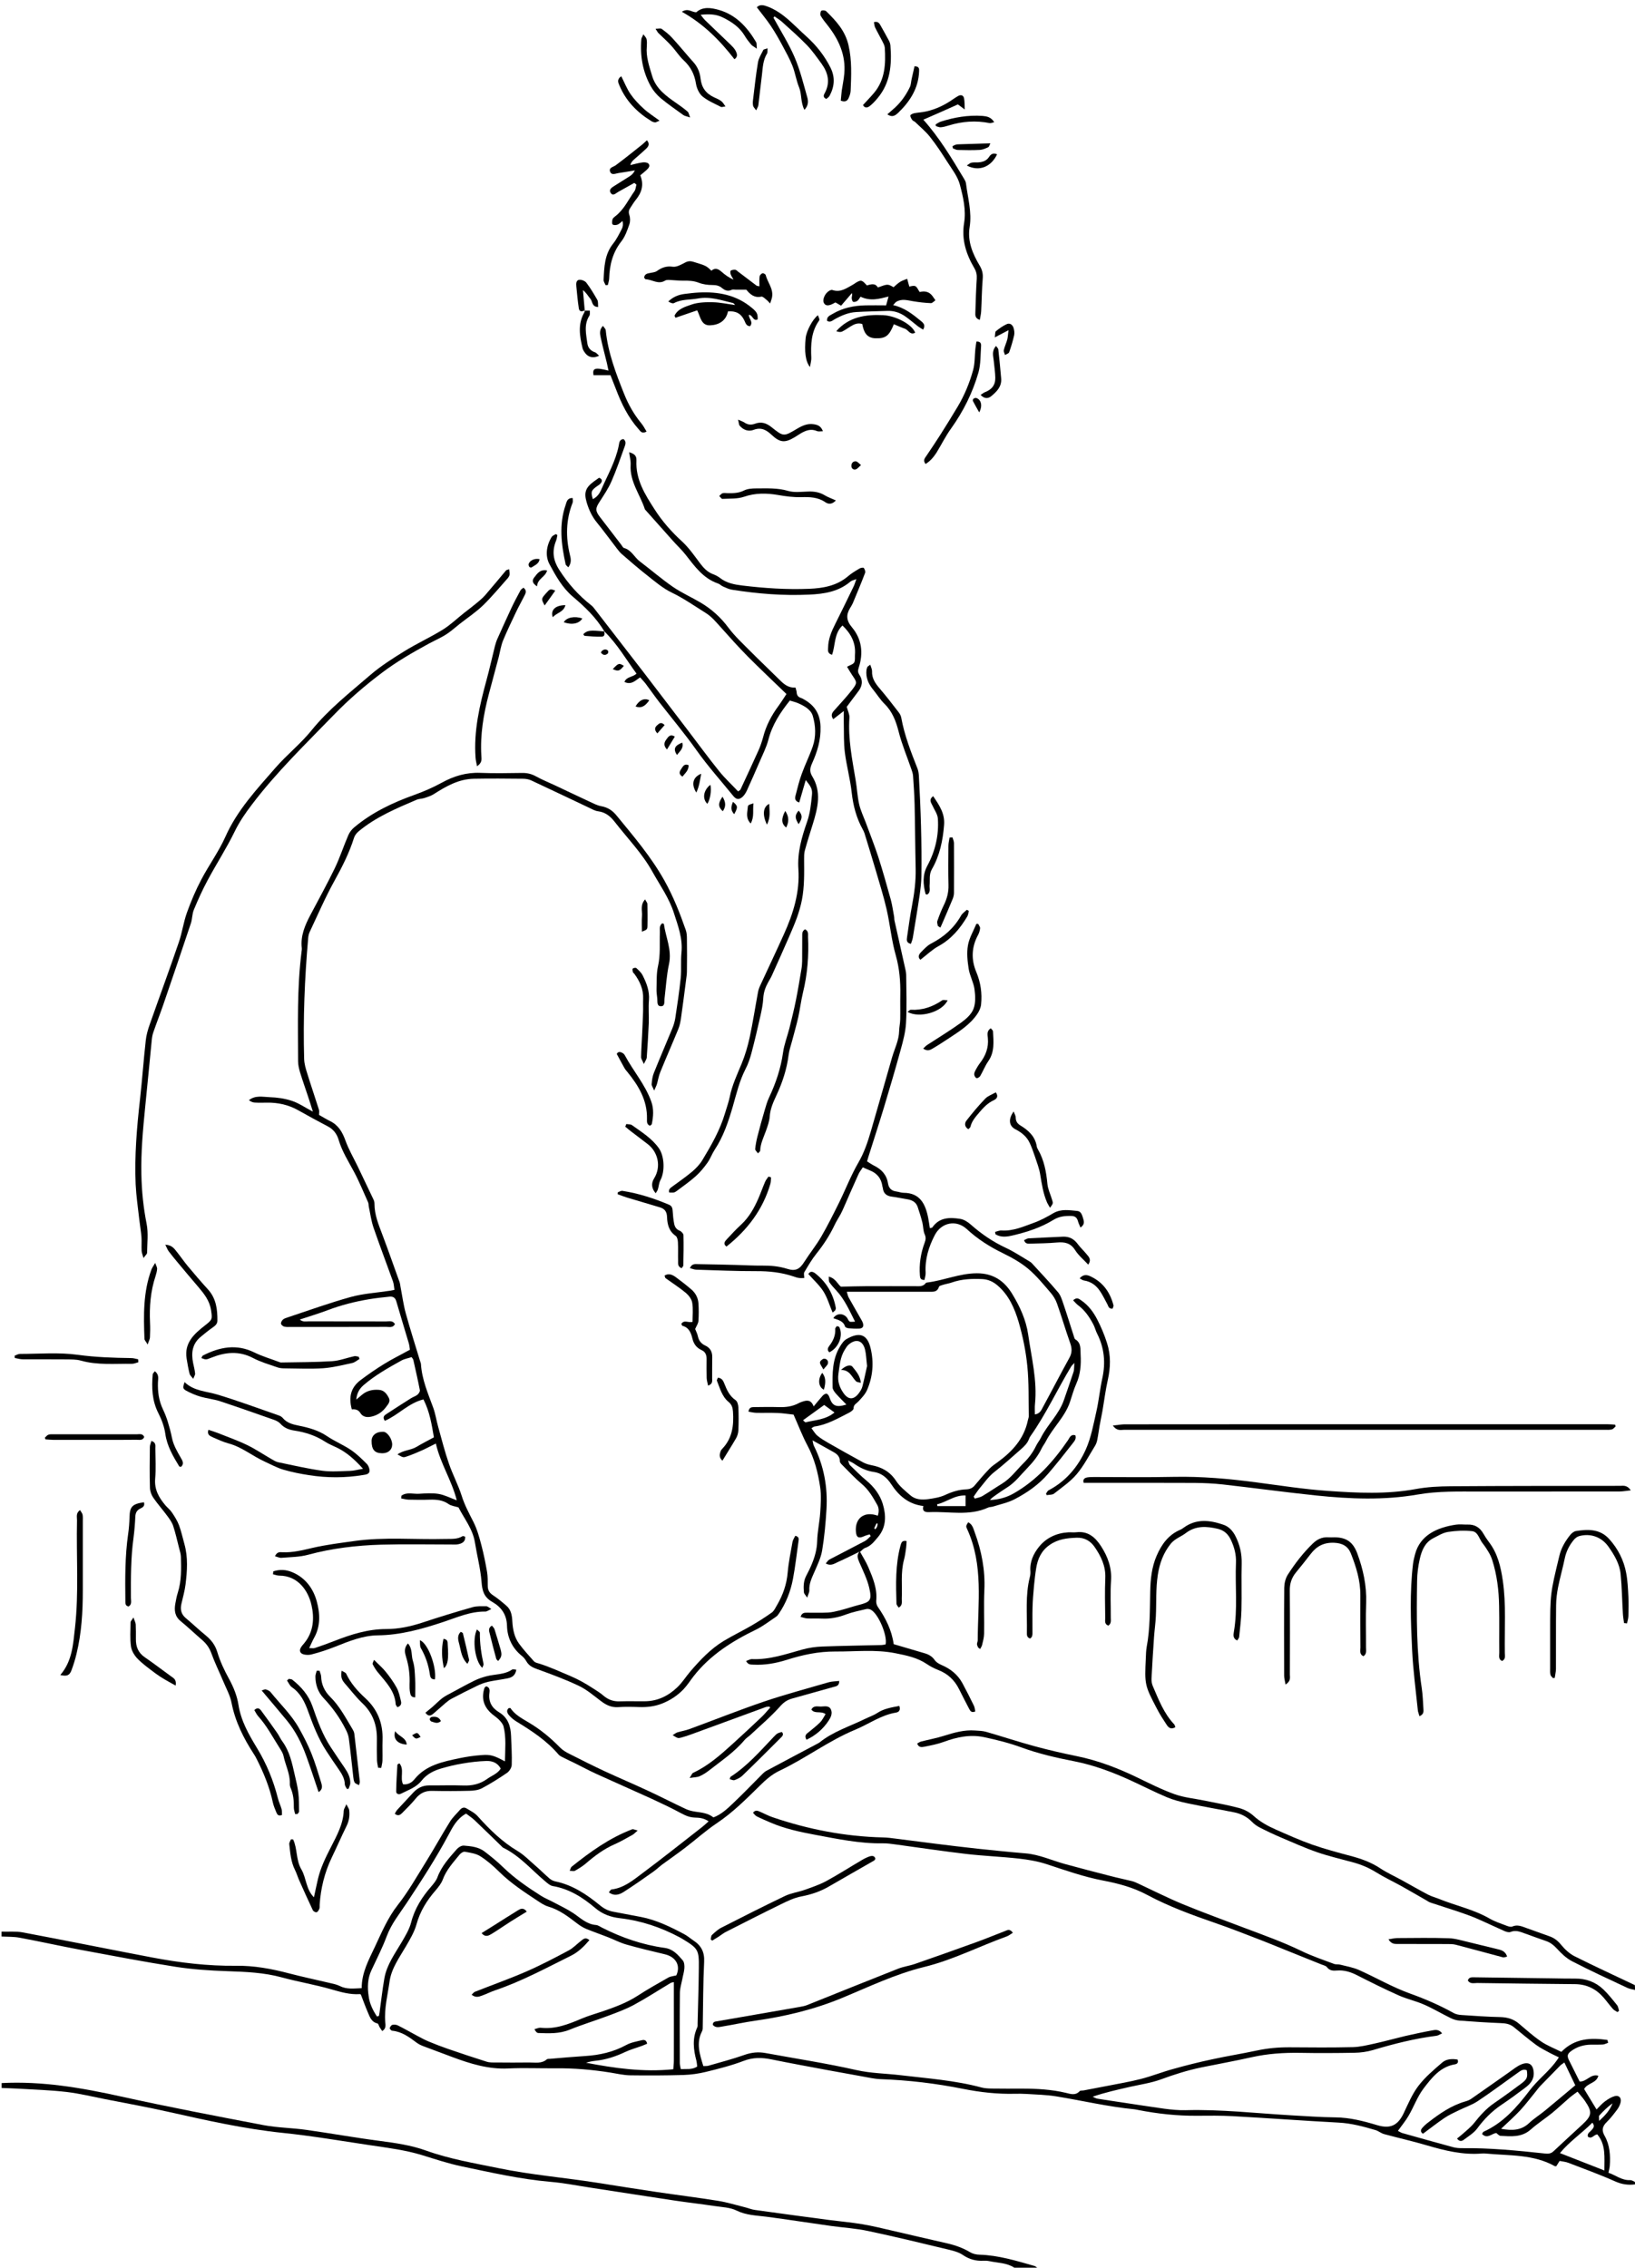 <?xml version="1.0" encoding="utf-8"?>
<!-- Generator: Adobe Illustrator 16.0.3, SVG Export Plug-In . SVG Version: 6.00 Build 0)  -->
<!DOCTYPE svg PUBLIC "-//W3C//DTD SVG 1.1//EN" "http://www.w3.org/Graphics/SVG/1.1/DTD/svg11.dtd">
<svg version="1.1" id="Layer_1" xmlns="http://www.w3.org/2000/svg" xmlns:xlink="http://www.w3.org/1999/xlink" x="0px" y="0px"
	 width="2002px" height="2776px" viewBox="0 0 2002 2776" style="enable-background:new 0 0 2002 2776;" xml:space="preserve">
<style type="text/css">
<![CDATA[
	.st0{fill-rule:evenodd;clip-rule:evenodd;}
]]>
</style>
<g id="mObLkx_1_">
	<g>
		<path class="st0" d="M2002,2674c-8.4,1.1-16.1,0-24.2-3.6c-18.8-8.4-38.2-15.4-57.4-22.8c-3.3-1.3-7.1-1.5-10.7-2.3
			c-1.6,2.6-2.9,4.7-4.1,6.5c-1,0-1.4,0.1-1.6,0c-26.3-14.8-55.8-12.8-84.3-15.5c-1.7-0.2-3.3-0.2-5-0.1c-23.4,2-45.5-3.5-67.7-10
			c-17.2-5.1-34.8-9-52.1-13.7c-3.8-1-7-3.9-10.8-5c-14.7-4.3-29.4-8.3-44.9-9.1c-43.3-2.3-86.5-5.5-129.7-7.9
			c-14.6-0.8-29.3-0.6-44-0.5c-24.1,0.2-47.9-2.4-71.5-7c-1.6-0.3-3.3-0.7-4.9-0.9c-32.2-3.1-63.7-10.6-95.6-15.8
			c-12.1-2-24.5-2.2-36.8-3c-4.6-0.3-9.3-0.3-14-0.2c-21.4,0.5-42.2-1.8-63.4-6c-33.3-6.7-67.1-10.7-101.2-11.9
			c-7.5-0.3-15.1-2.1-22.5-3.4c-13.5-2.4-26.9-4.8-40.3-7.3c-23.6-4.4-47.2-8.7-70.7-13.5c-11.7-2.4-22.6-2.6-34.2,1.9
			c-14.9,5.7-30.5,9.6-46,13.4c-9,2.2-18.4,3.5-27.6,3.8c-21.6,0.6-43.3,0.7-65,0.4c-8.2-0.1-16.5-2.1-24.7-3.4
			c-22.1-3.5-44.3-5.4-66.7-5.2c-19.3,0.2-38.7-0.7-58,0.2c-24.3,1.2-46.7-5.8-68.9-14.1c-11.8-4.4-23.7-8.8-35.5-13.3
			c-2.8-1.1-5.5-2.4-7.9-4.2c-9.1-6.8-18.1-13.5-30-14.6c-1.1-0.1-3.1-2.4-2.9-3.2c0.5-1.6,1.9-3.7,3.4-4c2.1-0.5,4.8-0.2,6.7,0.8
			c8,4,15.8,8.5,23.7,12.7c4.6,2.5,9.3,5,14.1,7c7.7,3.2,15.5,6.2,23.3,8.9c15.7,5.4,31.5,10.7,47.4,15.7c3.7,1.2,7.9,1,11.9,1
			c13.3,0.1,26.7,0.2,40,0c7.5-0.1,15.4,1.8,21.9-3.9c0.8-0.7,2.6-0.5,3.9-0.6c14.3-1.2,28.5-2.5,42.8-3.4
			c17.9-1.1,34.8-4.9,50.7-13.6c5.7-3.1,12.5-4.2,19-5.8c2.5-0.6,5.4-0.5,6.4,4.3c-2.1,0.9-4.3,1.9-6.5,2.7
			c-6.8,2.5-14,4.4-20.5,7.5c-11.6,5.5-23.5,9.4-36.2,10.7c-3.9,0.4-7.8,1.2-11.6,2.4c34.9,6.7,69.9,11.7,106.8,8
			c0.2-3.3,0.7-6.8,0.7-10.3c0.1-24.7,0-49.3,0-74c0-7.3,0-14.6,0-22.4c-1.2,0.3-2.8,0.4-4,1.1c-14.9,8.9-29.4,18.4-44.6,26.6
			c-9.9,5.4-20.6,9.3-31.2,13.3c-15.9,6-32.2,10.9-47.9,17.3c-12.6,5.1-25.4,4.5-38.4,4c-1.6-0.1-3.1-1.7-4.6-4.7
			c2.6-0.6,5.4-2,7.9-1.7c18,2,34-4.5,50.1-11.3c8.3-3.5,17-5.9,25.5-8.8c14.8-5.1,29.4-10.4,42.7-19c12.3-8,25.1-15.2,37.8-22.4
			c2.7-1.5,6.1-1.7,9.7-2.6c5.5-11.8-0.2-22.6-14.1-25.9c-15.9-3.8-31.7-7.5-47.4-12c-7.6-2.2-14.8-6-22.2-8.9
			c-8.6-3.4-17.4-6.4-26-9.9c-3.9-1.6-7.8-3.9-11.2-6.5c-11.1-8.5-22.1-17.1-35.9-21.1c-4.7-1.4-9-4.3-13.2-7.1
			c-16.4-10.8-32.8-21.6-46.9-35.5c-7.1-7-14.7-13.7-23.1-19c-5.4-3.4-12.4-4.3-18.9-5.5c-2-0.3-5.1,1.8-6.6,3.7
			c-7.7,9.5-16.1,18.5-20.5,30.5c-1.8,4.8-5.4,9.2-8.8,13.2c-10.6,12.2-18.9,25.4-23.3,41.4c-2.6,9.4-7.9,18.3-12.9,26.9
			c-8,13.8-17.8,26.9-20.1,43.2c-2.3,16.4-6.6,32.7-5.3,49.5c0.3,3.6,1.4,8.1-3.7,11.1c-1.1-1.7-2.2-3.1-3.1-4.6
			c-1-1.6-1.5-4.5-2.8-4.7c-7.5-1.8-9.3-8.1-11.8-13.8c-3-7-5.5-14.1-8.4-21.5c-0.2-0.1-0.8-0.7-1.4-0.6c-12.2,0.8-23.4-2.6-35-5.9
			c-19.8-5.7-40.3-9.1-60.2-14.5c-22.1-6.1-44.6-6.9-67.3-7.7c-20.9-0.7-42-2.1-62.7-5.3c-38.8-6.1-77.4-13.5-116-20.7
			c-25.2-4.7-50.3-10.3-75.5-15c-7.1-1.3-14.6-1-21.9-1.4c0-2,0-4,0-6c8.6,0.3,17.5-0.6,25.8,0.9c53,10,105.9,20.7,158.9,30.8
			c33.8,6.4,67.8,10.5,102.3,10.1c22.2-0.3,43.7,3.7,65,9.3c16.4,4.3,33.1,7.8,49.6,11.7c4.2,1,8.6,1.8,12.4,3.7
			c8.6,4.4,17.3,3.1,27,2.7c-0.1-18.8,8.6-34.6,16-50.3c8.3-17.6,15.8-35.7,28.1-51.4c12.9-16.4,23.3-34.8,34.4-52.6
			c10.2-16.4,19.5-33.3,29.7-49.7c3.3-5.3,8.1-9.6,12.2-14.4c2.3-2.6,5.1-3.4,8-1.6c4.8,2.9,10.1,5.5,13.7,9.6
			c14.5,16.2,29.8,31.2,48.7,42.5c7.9,4.7,14.5,11.6,21.6,17.7c6,5.2,11.7,10.9,17.7,16.1c1.9,1.6,4.5,2.9,7,3.4
			c21.2,4.4,38.6,16.1,54.9,29.5c4.9,4,9.9,6.5,15.9,7.6c11.5,2.1,22.9,4.3,34.3,6.5c18.9,3.7,35.9,12.1,52.7,21
			c4.1,2.2,7.6,5.3,11.5,7.9c9.4,6.2,13.5,14.1,12.9,26c-1.3,26.3-1.2,52.6-1.7,78.9c0,2,0.1,4.2-0.8,5.9
			c-7.6,14.5-2.9,28.4,1.5,42.8c2.2-0.1,4.3,0.1,6.1-0.4c14.7-4.3,29.6-8.1,44-13.2c8.9-3.2,17.4-4,26.4-2.3
			c37,6.8,74.3,12.5,111,20.8c17.8,4,35.6,4.1,53.4,6.2c33.4,4,67,6.3,99.7,15.1c3.8,1,7.9,1.2,11.9,1.3c12.7,0.2,25.3,0.1,38,0.1
			c18,0,36,1,53.6,5.2c5.7,1.4,11.6,3.5,16.7-2.1c0.9-1,3.2-0.6,4.8-0.9c9.8-1.9,19.6-3.7,29.3-5.6c13.7-2.7,27.5-5,41.1-8.5
			c13.2-3.4,25.9-8.5,39.1-12.1c15.7-4.4,31.5-8.4,47.5-11.8c18.2-4,36.7-6.9,54.9-10.8c13.5-2.9,26.9-4.1,40.7-4
			c25.7,0.2,51.3,0.4,77-0.2c8.8-0.2,17.7-2.4,26.4-4.3c12.7-2.8,25.2-6.3,37.8-9.3c11-2.5,22.1-4.9,33.2-6.9c3.7-0.7,8-1.5,12,3.6
			c-2.6,1.2-4.7,2.7-6.9,3c-26.5,3.3-52.3,9.9-77.8,17.5c-7.2,2.1-15,3.2-22.6,3.3c-22.3,0.4-44.7,0.5-67,0.1
			c-19.8-0.3-39.2,1-58.6,5.3c-20.5,4.6-41.1,8.3-61.7,12.5c-17,3.5-33.4,8.7-49.7,14.7c-12.1,4.4-25.2,6.3-37.8,9.1
			c-15.2,3.5-30.4,6.8-45.8,12.1c1.9,0.8,3.8,2,5.8,2.4c9.9,1.6,19.7,3,29.6,4.5c17.5,2.6,34.9,5.4,52.4,7.8
			c8.6,1.1,17.3,2,25.9,1.8c43.4-1.2,86.5,3.8,129.8,6.3c18,1,35.9,2.3,53.9,2.5c17.6,0.2,34.3,4.5,50.9,9.5
			c16.3,4.9,25.5,0.4,32.7-14.9c5.4-11.4,10.4-23.4,18-33.3c8.2-10.7,18.8-19.6,29.1-28.5c5.1-4.4,12.1-4.7,18.7-3.6
			c1.7,4-0.8,5.5-3.4,5.9c-18.1,3.1-28.5,16.8-38.4,29.8c-7.5,10-11.8,22.3-18.2,33.2c-3.6,6.2-8.3,11.8-13,18.4
			c1.7,0.8,3.4,2.1,5.4,2.7c20.8,5.9,41.7,11.7,62.6,17.4c3.5,0.9,7.2,1.1,10.9,1.1c33.7-0.4,67.2,2.9,100.7,6.5
			c4.2,0.4,7.6,0.5,11-2.8c11.6-11,23.5-21.7,35.2-32.6c12-11.2,12.4-15.4,3.1-29.1c-2.4-3.5-5.4-6.7-9-11.2
			c-3.7,2.8-7.1,5.1-10.2,7.8c-7.1,6.1-13.8,12.5-21,18.4c-8.5,6.9-17.9,12.9-26.1,20.2c-11.1,9.8-24,8.4-36.9,7.7
			c-1.9-0.1-3.7-2.4-5.3-3.5c-5.9,0.9-11.1,7.7-17.4,1.2c0.8-1.2,1.1-2.4,1.8-2.7c24.2-10.9,40.9-30.1,56.6-50.7
			c4.6-6,10-11.5,15.4-16.9c7.1-7,14.1-13.9,20.3-23.5c-3.9-1.9-7.1-3.3-10.1-4.9c-6-3.3-12.4-6.3-17.9-10.4
			c-9.4-6.9-18.2-14.5-27.3-21.8c-4.7-3.8-10-4.6-15.9-4.8c-17-0.7-33.9-1.8-50.8-3.1c-3.5-0.3-7.2-1.4-10.4-3
			c-11.1-5.4-21.7-11.8-33-16.7c-10-4.4-20.9-6.7-30.9-11.2c-17.3-7.7-34.3-16.2-51.2-24.8c-7.7-3.9-15.4-6.2-24-5.6
			c-4.8,0.4-9.1,0.4-12.5-4.1c-1.4-1.8-4.6-2.4-7-3.4c-14.5-5.9-29-11.7-43.5-17.5c-9.3-3.7-18.5-7.6-27.8-11.2
			c-19.3-7.4-38.5-15.1-58-21.8c-28.7-9.9-57.2-20.3-83.9-34.6c-17.2-9.2-35.1-13.9-53.8-17.5c-23.6-4.5-46.2-12.5-69-20
			c-11-3.6-22.6-5.6-34.2-6.9c-21.5-2.4-43.2-3.2-64.7-5.7c-28.8-3.4-57.4-7.7-86.1-11.6c-5.3-0.7-10.6-1.5-15.9-1.4
			c-28.2,0.5-55.6-5.4-83.2-10.5c-18.7-3.5-37.2-7.5-54.7-15.1c-5.5-2.4-11-4.7-16.4-7.4c-1.8-0.9-3.1-2.9-4.6-4.4
			c3-3.9,5.9-2.4,8.5-1.3c5.2,2.2,10.2,5,15.6,6.8c43.8,14.9,88.7,23.6,135,24.7c5.3,0.1,10.6,0.8,15.9,1.5
			c16.2,2,32.4,4.2,48.5,6.2c17.5,2.2,35,4.3,52.5,6.2c19.2,2,38.5,4,57.7,5.6c16.9,1.4,32.1,8.6,48.1,13c18.9,5.2,37.9,10.1,57,15
			c8.4,2.2,16.9,3.9,25.3,6c2.9,0.7,5.6,2.1,8.3,3.3c17.8,8.3,35.3,17.2,53.4,24.7c25.2,10.4,50.9,19.7,76.4,29.4
			c23.4,8.8,46.9,17.2,69.4,28.1c12.8,6.2,26.4,10.8,39.8,15.8c2.4,0.9,5.3,0.3,7.9,1c7.7,2,15.6,3.3,22.8,6.5
			c21,9.4,41,21.1,62.5,28.8c18.6,6.7,36.4,14.4,53.6,24c2.8,1.5,6.3,2.1,9.6,2.3c15.6,1,31.2,2.2,46.9,2.5c8.8,0.2,16.3,2.3,23,7.9
			c8.9,7.5,17.6,15.4,27.2,21.9c7.6,5.2,16.3,8.5,24.9,12.8c16.6-16.9,36.2-17.4,56.4-14.6c0.3,1.2,0.6,2.3,0.9,3.5
			c-2.2,0.7-4.4,2-6.6,2.1c-5,0.3-10,0.1-15,0.2c-8.6,0.2-16.5,2.6-23.4,7.6c-5.1,3.7-5.6,6.2-2.7,11.9c4.3,8.6,8.6,17.2,12.8,25.6
			c8.8,0.4,13.4-9.8,22.9-7.1c-2.3,9.4-13.3,8.7-17.4,16.3c4.7,7.8,9.7,15.9,15.2,25c3.6-3.5,6.5-7.1,10.2-9.8
			c3.6-2.7,7.7-5.3,12-6.5c5.3-1.4,8.4,2,7.3,7.5c-0.7,3.1-2.3,6.3-4.2,8.9c-4,5.3-8.1,10.7-12.8,15.3c-5.4,5.2-6.5,10.1-2.7,16.7
			c6.5,11.4,7.3,24.1,6.4,36.9c-0.2,2.6-1,5.2-1.6,8.5c8.8,2.9,16.3,9.5,26.6,9c1.8-0.1,3.7,1.3,5.5,2
			C2002,2671.3,2002,2672.7,2002,2674z M461.6,2468.5c0.8-0.2,1.6-0.5,2.4-0.7c0.2-1.3,0.5-2.5,0.7-3.8c2-14.2,3.5-28.4,6-42.5
			c3-16.5,12.8-29.8,21.1-43.9c4.5-7.7,9.4-15.7,11.6-24.2c4.4-17.1,13.3-31,24.6-44c3-3.5,6.2-7.3,7.7-11.5
			c5-13.5,14.5-23.8,23.7-34.3c2-2.3,5.8-4.5,8.5-4.3c8.9,0.7,18.1,1.6,25.5,7.3c7.9,6,15.7,12.4,22.8,19.3
			c14,13.6,29.9,24.4,46.2,34.8c4.7,3,10.1,5.1,15.1,7.8c8.2,4.4,16.7,8.3,24.4,13.4c8.8,5.9,16.4,13.7,27.9,14.6
			c2.5,0.2,4.9,2,7.3,3.2c24.2,12.3,49.7,21.1,76.7,24.8c10.4,1.4,16.3,8.4,22.3,15.4c1.8,2.2,2.1,6.3,1.9,9.5
			c-0.3,4.6-1.8,9.1-2.6,13.7c-1.1,5.5-2.9,11.1-2.9,16.6c-0.3,28.7-0.2,57.3-0.1,86c0,2.2,0.7,4.4,1.2,7.2c7-0.4,13.6,1,20.1-3.1
			c-0.3-2.4-0.4-4.7-0.9-6.9c-3.7-13.7-5.3-27.4,0.9-40.9c0.7-1.4,0.5-3.3,0.5-4.9c0.5-22.6,1.3-45.3,1.5-67.9
			c0.3-22.4-0.8-24-20.1-35.7c-1.1-0.7-2.3-1.4-3.5-2c-22.9-12.2-47-20.3-72.8-23.3c-11.3-1.3-21.5-4.8-30.7-12.7
			c-15-12.7-31.6-23.3-51.8-26.7c-3.3-0.6-6.4-3.4-9.1-5.7c-16.8-14-31.1-31.2-51.3-41.1c-0.9-0.4-1.6-1.2-2.3-1.9
			c-11-10.7-21.9-21.4-33-31.9c-3.2-3.1-7.1-5.5-10.4-8.1c-11.4,6.3-16.4,16.5-21.5,26c-15.4,28.8-33.2,56.2-51.2,83.4
			c-8.8,13.3-18.8,25.5-24.5,40.8c-5.3,14.3-12.4,27.9-18.8,41.8c-4.7,10.1-4.9,20.9-3.3,31.4
			C452.4,2452.4,456.5,2460.9,461.6,2468.5z M1838,2606c13.8,2.4,24.7,2,34.3-7c6-5.7,13.2-10.1,19.6-15.4
			c12.3-10.1,24.3-20.3,37-30.9c-4.6-9.6-8.8-18.4-13.4-27.9c-2.4,1.8-3.9,2.6-5,3.7c-8.2,8.3-16.3,16.6-24.4,25
			c-2.3,2.4-4.2,5.1-6.3,7.7c-6.1,7.4-11.9,15.2-18.4,22.2C1854.5,2590.8,1846.8,2597.6,1838,2606z M1944.3,2615.6
			c-1.1-4.1,2.5-5.6,4.5-8c2.2-2.5,4.4-4.9,1-9.1c-13.2,13.1-28.3,23.3-39.7,37.2c18.6,7.2,36.2,14.1,54.4,21.3
			c-0.1-16.1,2.1-31.5-8.7-44.2C1951.4,2613.2,1949.2,2619.1,1944.3,2615.6z M1958.1,2596.3c7.8-7.1,13.3-13.3,16.4-21.5
			c-6.2,4.4-11.4,9.6-16.3,15C1957.5,2590.6,1958.1,2592.7,1958.1,2596.3z"/>
		<path class="st0" d="M1242,2776c-9.3-6.1-20.2-5.8-30.5-8c-2.3-0.5-4.7-0.6-7-0.5c-9.2,0.5-17.5-1.6-25.4-7
			c-4.8-3.3-10.9-5-16.7-6.4c-33-7.9-66.1-16-99.3-23c-14.9-3.2-30.3-4.1-45.5-6.2c-26.4-3.7-52.7-7.8-79.1-11.3
			c-12.4-1.6-24.6-1.7-36.5-7.5c-8-4-18-4.2-27.2-5.6c-16.5-2.5-33-4.3-49.5-6.8c-33.9-5.1-67.8-10.4-101.7-15.6
			c-16.5-2.5-32.9-5.8-49.4-7.2c-37-3.2-73-11.4-109.1-19c-16.2-3.4-32.1-8.7-48-13.6c-20.8-6.4-42.3-9-63.7-12.2
			c-35.6-5.3-71.1-11.4-106.9-15.1c-47.5-4.9-93.9-15.4-140.4-25.8c-25.6-5.8-51.5-10.4-77.3-15.5c-15.7-3.1-31.3-6.9-47.1-8.8
			c-19.8-2.3-39.8-2.9-59.8-4.1c-6.6-0.4-13.3-0.5-19.9-0.8c0-2,0-4,0-6c49.7-2.6,98.1,5.8,146.5,16.5
			c57.9,12.8,116.1,23.9,174.3,35c17,3.2,34.5,3.3,51.6,5.7c30,4.2,59.9,9.6,89.9,13.5c19.6,2.6,39.1,5.3,57.6,12
			c28.7,10.3,58.6,15.3,88.3,21.4c40.1,8.3,81,11.6,121.5,18c24,3.8,48,7.6,72.1,11.2c25,3.7,50.1,6.8,75.1,10.8
			c11.4,1.8,22.6,5.3,33.9,8.1c3.9,1,7.6,2.6,11.5,3.1c30,4.2,60,8.2,90.1,12.2c13.9,1.8,27.8,3,41.6,5.3c12.5,2.1,24.8,5.2,37.1,8
			c22.1,5.1,44.1,10.3,66.2,15.3c10.2,2.3,19.8,5.7,28.8,11.1c3.2,1.9,7.5,2.8,11.3,2.9c23.3,0.7,45.2,7.5,67.3,13.8
			c1.2,0.3,2.2,1.4,3.3,2.1C1260.7,2776,1251.3,2776,1242,2776z"/>
		<path class="st0" d="M2002,2436c-3.2-0.8-6.6-1.2-9.5-2.6c-22.6-10.6-45.3-21-67.5-32.5c-7.2-3.7-13.4-9.8-18.9-15.8
			c-3.8-4.1-7.7-7.1-12.8-8.9c-8.8-3-17.6-6.3-26.3-9.4c-5.6-2-11-4.4-17.4-1.8c-2.1,0.9-5.3-0.2-7.7-1.2
			c-11.6-5.1-22.9-10.6-34.5-15.6c-7.3-3.1-14.9-5.7-22.5-8.3c-11-3.7-22.2-7.1-33.2-10.8c-2.2-0.7-4.1-2.2-6.1-3.3
			c-9.8-5.6-19.6-11.3-29.4-16.8c-10.5-5.8-21.4-10.9-31.5-17.2c-8.9-5.5-18.3-9.4-28.3-12.1c-14.5-4-29.1-7.3-43.3-12.2
			c-15.1-5.2-29.6-11.8-44.3-18c-8.9-3.8-17.6-7.9-26.2-12.3c-3.5-1.8-6.9-4.2-9.6-7c-6.1-6.2-13.4-9.9-21.7-11.6
			c-18.9-3.8-38-7-56.8-11c-8.7-1.8-17.5-4.1-25.7-7.5c-14.7-6.2-29-13.5-43.5-20.2c-22.5-10.3-45.4-19-69.8-23.8
			c-21.9-4.3-43.6-9.2-64.6-16.9c-15-5.5-30.6-9.4-46.2-12.7c-16.7-3.5-33-0.1-49,5.8c-7.7,2.8-16,4.4-24.1,6
			c-2.9,0.6-6.9,1.1-8.5-4c1.6-0.8,3.1-2,4.8-2.4c9.3-2.4,18.8-4.1,27.9-7c12.5-3.9,24.9-7.5,38.1-6.5c4.6,0.3,9.4,0.4,13.8,1.7
			c19.8,5.7,39.4,12.2,59.3,17.6c17,4.6,34.2,8.6,51.5,12.1c26,5.3,50.4,14.7,74.2,26.2c15,7.2,29.9,14.8,45.6,20.4
			c11.8,4.2,24.6,5.3,37,7.9c14,2.9,28.2,5.3,41.9,9c6.2,1.7,12.7,5,17.4,9.3c8.3,7.6,17.9,12.8,27.9,17.2
			c14.6,6.4,29.2,13,44.2,18.3c15.4,5.4,31.2,9.6,46.9,13.8c13,3.4,25.3,7.8,36.6,15.3c8.3,5.5,17.5,9.6,26.2,14.4
			c10.8,5.9,21.4,12.1,32.3,17.8c4.1,2.1,8.6,3.3,12.9,5c20.6,8.4,42.7,12.9,62.3,24.2c6.6,3.8,14,6.2,21.1,8.9
			c2.1,0.8,5,1.7,6.7,0.9c6.3-2.8,11.7-0.2,17.3,1.8c9.4,3.4,18.8,6.8,28.2,10.1c5.8,2,10.2,5.4,14.2,10.3
			c4.5,5.5,10.2,10.9,16.5,14.1c24.4,12.3,49.2,23.6,73.9,35.4C2002,2432,2002,2434,2002,2436z"/>
		<path class="st0" d="M1053.1,1899.2c-9,4.3-17.9,8.9-27,12.9c-4.3,1.9-8.6,5.4-15,1.8c1.7-1.9,2.8-3.9,4.5-4.8
			c14.4-7.6,29-14.9,43.4-22.6c2.7-1.4,4.7-4,7.1-6c-0.4-0.7-0.8-1.4-1.2-2.2c-2.2,0.7-4.6,1.2-6.7,2.2c-6.9,3.2-9.7,1.6-10.2-5.9
			c-1.2-16.4,10.7-25.1,26.8-19.1c1.6-4.6,1.6-9.3-0.7-13.4c-5.2-9.2-10.4-18.4-18.9-25.5c-8.1-6.8-15.4-14.7-22.9-22.2
			c-1.6-1.6-3.9-3.7-3.9-5.5c0-7.6-5.5-10.1-10.7-13c-7.2-4.1-14.5-8-22.8-12.7c0.7,2.8,0.8,4.9,1.7,6.7
			c12.2,24.4,17,50.4,15.4,77.5c-1,16.9-2.5,33.8-5.3,50.5c-1.5,9-5.7,17.7-9.4,26.2c-3.2,7.4-6.8,14.4-6.3,22.8
			c0.1,2.2-1.3,4.6-2.6,8.9c-2.2-3.4-3.8-4.8-4-6.3c-0.7-7-0.6-14,2.8-20.5c2.3-4.4,4.6-8.9,6.5-13.5c3.9-9.2,6.6-18.6,6.9-28.9
			c0.3-11.6,2.9-23,3.7-34.6c0.7-10.6,1.5-21.5-0.1-31.9c-2.6-17.4-6.9-34.5-15.4-50.4c-6.4-12-11.2-24.8-17.1-38
			c-6.8-0.7-13.3-1.8-19.8-2c-8.7-0.4-17.3,0-26-0.2c-3.1-0.1-6.2-0.9-9.4-1.4c0.8-6,4.5-5.5,7.7-5.6c9.7-0.1,19.3-0.3,29,0
			c8.8,0.3,17.2-0.6,25.1-5c1.2-0.6,2.4-1.1,3.7-1.5c5.7-2,11.1-3,14.3,5.7c4.2-5.1,7.5-9.2,11-13.1c1.2-1.3,3.4-2.8,4.8-2.5
			c1.4,0.2,2.9,2.5,3.4,4.1c3.6,10.9,8.1,13.1,20.9,9.2c-4.4-4.6-8.9-8.9-12.9-13.5c-1.8-2.1-3.9-4.9-4-7.4
			c-0.3-17-0.4-34.2,8.7-49.5c2.1-3.6,4.8-7.7,8.2-9.7c14.5-8.3,25.3-7.6,29.7,11.4c4.1,17.3,2.7,34.6-4.4,50.9
			c-2.3,5.3-6.7,9.8-10.7,14.1c-2.4,2.6-5.9,3.7-5.8,8.4c0,1.7-3.2,4.1-5.4,5.2c-13.6,6.9-26.9,14.8-42.5,17c-0.9,0.1-1.6,0.9-3.7,2
			c2.5,3.3,4.4,6.8,7.3,9.2c3.8,3.2,8.1,5.8,12.4,8.3c14.4,8.2,28.8,16.4,43.4,24.3c3.1,1.7,6.7,2.8,10.3,3.5
			c12.7,2.4,22.8,7.9,30.2,19.2c4.4,6.8,11.2,12.2,17.4,17.6c6.2,5.5,14.2,5.8,21.8,4.8c7.2-1,14.7-2.2,21.1-5.2
			c8.4-3.9,16.8-6.5,25.8-6.8c4.3-0.2,7.5-1.5,10.3-4.9c5.7-6.9,11.6-13.7,17.8-20.2c2.9-3.1,6.6-5.6,10.1-8.1
			c18-13.1,32.4-28.6,37.1-51.3c0.3-1.6,1.1-3.3,1.1-4.9c-0.4-20.6,0.3-41.3-1.8-61.8c-1.8-18.1-5.5-36.2-10.6-53.7
			c-5-16.8-12.1-33.2-26.3-45.1c-5.4-4.5-11.3-7-18.1-7.4c-12.7-0.6-25.3-0.1-37.5,4.2c-3.4,1.2-7.1,1.7-10.6,2.8
			c-1.8,0.6-4.7,1.2-5.1,2.5c-2.2,7.2-8,5.9-13.1,6c-29.3,0-58.7,0-88,0c-3.6,0-7.1,0-11.7,0c1,3.3,1.3,5.3,2.2,6.9
			c5,9,10.2,17.9,15.3,26.9c0.8,1.4,1.7,2.9,2.2,4.5c1.3,4.2-0.2,6.6-4.5,6.8c-4.3,0.2-8.7,0-13-0.4c-1.5-0.1-3.9-1-4.3-2
			c-2.1-7.1-8.6-8.2-14.4-10.3c3.8-6.1,11.5-6.5,16.3-1.2c1.1,1.2,1.6,2.9,2.6,4.2c1.3,1.7,1.4,1.6,7.7,1.2
			c-6.9-13.6-12.7-27.2-23.1-38.3c-3-3.2-5.9-6.4-8.3-9.9c-1-1.5-0.5-3.9-0.8-6.9c8.6,2.1,10.9,9.4,14.9,12.3
			c11.2-0.2,21.1-0.6,31-0.6c20-0.1,40,0,60,0c4.6,0,9.5,0.8,12.8-3.7c0.3-0.5,1.1-0.8,1.8-0.8c20.5-2.5,39.6-11.2,60.7-11.3
			c20.2-0.1,33.8,9.4,43.4,25.2c9.4,15.4,17,31.9,19.6,49.9c4,28.2,11.3,56.2,8.3,85.2c-0.4,3.9-0.1,7.9-0.1,12.5
			c6.1-0.9,7.9-5.2,9.7-8.7c11-20.2,21.5-40.6,32.6-60.7c3.4-6.2,3.2-11.6,0.9-18c-5.7-16-10.4-32.3-16.1-48.3
			c-1.7-4.9-4.6-9.6-8-13.5c-8.7-10.1-17.2-20.6-27.3-29.1c-9.3-7.8-20.4-13.9-31.4-19.3c-16-7.8-30.7-17.2-43.8-29.3
			c-12.9-11.9-31.2-8.1-39.2,7.4c-7.5,14.5-12.1,29.4-11.2,45.9c0.2,3-0.9,6.1-1.4,9c-5.2,0-5.3-2.8-5.6-5.5
			c-1.1-13.8,1-27.2,5.8-40.1c1.3-3.6,1.8-6.3,0.1-10.2c-2-4.4-1.7-9.8-2.9-14.6c-1.6-6.4-3.6-12.6-5.7-18.9
			c-2.2-6.6-7.6-8.8-13.9-9.7c-5.9-0.9-11.8-2.3-17.7-3c-6.6-0.8-10.4-4-11.1-10.6c-0.1-0.7-0.4-1.3-0.5-1.9
			c-1.3-9.9-6.7-16.4-16-19.9c-2.4-0.9-4.8-2.1-8-3.5c-1.9,3-4,5.5-5.3,8.4c-6.2,13.6-12.1,27.3-18.1,41c-1.2,2.7-2.4,5.4-3.8,8
			c-2.4,4.4-5.2,8.6-7.3,13.1c-6,12.7-13.6,24.3-22.4,35.3c-5.6,7-10.1,14.8-14.7,22.5c-1,1.7-0.1,4.4-0.1,7.2
			c-2.4,0-4.6,0.3-6.7-0.1c-2.3-0.3-4.5-1.2-6.7-1.9c-14.7-4.9-29.7-6.5-45.2-6.4c-24.6,0.1-49.3-1.1-73.9-1.8
			c-2.4-0.1-4.7-1.2-7.5-1.9c2.3-5.6,6.3-5,9.7-4.9c15.7,0.2,31.3,0.6,47,1c10.7,0.3,21.3,0.9,32,0.8c10.4-0.1,20.5,0.8,30.6,4
			c10,3.2,15.1,0.4,20.7-8.5c6.6-10.4,14.4-20,20.6-30.6c7.8-13.4,14.8-27.4,21.7-41.3c8.1-16.4,14.7-33.6,23.8-49.4
			c7.2-12.3,11.6-25.4,15.5-38.8c8.7-30,17.3-60.1,25.9-90.2c3.1-10.8,8.5-21,8.7-32.7c0.1-4.6,1.2-9.2,1.3-13.9
			c0.2-10-0.1-20,0.1-30c0.3-16.4-1-32.3-5.5-48.3c-5.3-18.5-7-37.9-11.3-56.6c-3.6-15.8-8.6-31.4-13.1-47
			c-4.5-15.3-9.2-30.5-13.9-45.8c-0.5-1.6-1.2-3.1-2-4.5c-7.9-14.1-11.9-29.3-13.7-45.4c-1.8-16.5-6.3-32.7-8.4-49.2
			c-1.5-11.8-1-23.9-1.3-35.9c-0.1-4.2,0-8.4,0-14.8c-5.5,4.3-8.9,6.9-12.9,10c-4.1-5.8-0.4-8.9,2.6-12.3
			c6.8-7.7,13.9-15.2,20.2-23.3c6.8-8.8,6.5-9.4,0.4-18.3c-2.2-3.2-4.1-6.6-6.3-10.3c3.6-2,7.4-2.9,8.7-5.2c1.5-2.6,0.7-6.5,1-9.8
			c1.1-14.4-5-25.6-15.3-35.5c-10.6,10.1-8.5,24.3-12.8,35.9c-6-1.8-4.8-5.6-4.8-8.7c0.1-10.6,4.2-20.1,8.9-29.4
			c7.6-15.1,15-30.4,22.4-45.7c1.1-2.3,1.8-4.8,3.3-8.9c-3.4,1.4-5.7,1.7-7.2,3c-14.6,12.5-32.4,15.2-50.5,16
			c-31.7,1.5-63.2-1-94.6-6c-3.8-0.6-7.5-2.4-11.1-4c-2.1-0.9-3.8-2.9-6-3.6c-18.1-6.2-28.5-20.9-39.6-35.1
			c-4.7-6-10.3-11.2-15.4-16.9c-11.6-12.9-23-25.8-34.5-38.7c-5.8-18.1-18.8-34-17.5-54.5c0.3-5.1-1.2-10.4-1.8-15.5
			c6.3,1.9,9.2,4.2,8.9,10.2c-1.1,23.2,10.4,41.4,22.2,59.7c9.4,14.7,20.7,27.5,33.6,39.3c8.5,7.8,15.2,17.6,22.2,26.9
			c4.3,5.7,8.9,10.6,15.8,13.2c3.1,1.1,6.2,2.8,8.8,4.8c8,6.2,17.4,7.9,27.1,9.1c27.2,3.3,54.4,5.1,81.7,4
			c17.2-0.7,33.8-3.6,47.6-15.3c4.3-3.7,9.2-6.6,14.1-9.5c1.5-0.9,4.6-1.5,5.3-0.7c1.2,1.5,2.2,4.4,1.6,6c-4.7,12.4-9.9,24.7-15,37
			c-0.9,2.1-2.2,4.1-3.4,6.1c-5,8.3-4.7,15.2,2.2,23.4c12.2,14.5,14.3,31.8,8.3,49.8c-1,3.2-1.1,5.5,0.8,8.3
			c4.9,7.4,3.7,14.4-1.7,21.1c-4.9,6.3-9.5,12.8-13.7,18.3c1.3,4.9,3.6,9.2,3.3,13.3c-1.8,25.9,3.4,51,7.6,76.3
			c1.7,9.8,2.1,19.9,4.3,29.6c1.8,7.7,5.3,15,8.1,22.4c5.1,14,10.7,27.9,15.3,42c5.6,17.4,10.5,35,15.4,52.6
			c1.8,6.7,2.7,13.6,4,20.5c0.3,1.6,0.1,3.4,0.5,5c4.1,18.5,8.3,37,12.4,55.5c0.8,3.6,1.8,7.2,1.9,10.8c0.2,19.7,0.9,39.3-0.2,58.9
			c-0.6,11.1-3.6,22.3-6.6,33.1c-6.4,23.4-13.3,46.7-20.3,70c-6.2,20.4-12.8,40.6-19.2,60.9c-0.5,1.6-0.9,3.1-1.6,5.5
			c2.8,1.7,5.5,3.7,8.3,5.1c9.3,4.5,15.7,11.3,17.3,21.7c1,6.3,4.4,9.3,10.4,10.1c3,0.4,5.9,1.6,8.8,1.6c19.8,0.1,26.7,13.3,30.1,31
			c0.8,4,1.3,8.1,2,12.3c1.9-0.6,2.8-0.5,3-0.9c8.6-12.5,21.3-12.5,34.1-10.5c4.6,0.7,9.3,3.7,12.9,6.9
			c13.1,11.6,27.2,21.2,43.1,28.6c9.9,4.6,19.1,10.8,28.6,16.4c1.1,0.7,2.3,1.4,3.2,2.4c10.8,11.8,21.8,23.4,32.1,35.6
			c3.2,3.8,4.8,9.3,6.5,14.2c4.5,13.2,8.6,26.6,12.9,39.9c0.4,1.3,0.8,3,1.7,3.5c7.4,4.4,6.1,11.9,6.5,18.6
			c0.7,12.4-0.2,24.5-5.5,36.2c-3.1,6.9-5,14.4-7.5,21.7c-6.1,18.4-21,31.5-29.6,48.4c-1.5,3-3.7,5.6-5.1,8.6
			c-4.4,9.1-10.5,16.8-17.6,24.1c-8.1,8.3-15,17.8-25.2,24c-4.5,2.8-8.8,5.9-13.2,8.9c-2.6,1.8-5.2,3.6-7.4,6.2
			c10.5-0.5,20-2.9,29.1-8.1c28-15.9,48.6-39,66.5-65.1c2.1-3.1,3.3-7.6,9-6.1c1.6,4.3-1.2,7.3-3.2,9.9
			c-9.8,12.6-19.7,25.1-30.1,37.2c-11.4,13.3-25.8,23.3-41.2,31.3c-8.1,4.2-17.5,6.1-26.3,8.9c-1.9,0.6-4.1,0.4-5.9,1.2
			c-23.3,10.7-47.9,4.5-72,5.6c-4.9,0.2-9.1-0.6-7.4-7.5c-18.1-2.1-30.2-12.7-39.3-26.7c-5.3-8.1-12.1-13.7-21.4-15
			c-9.3-1.3-17-5.2-24.5-10.4c-1.6-1.1-3.4-1.8-6.9-3.6c1.1,3,1.3,4.7,2.2,5.6c6.7,6.5,13.2,13.2,20.4,19.1
			c9.3,7.7,16.5,17.5,19.8,28.3c4.1,13.6,4.8,28.2-5.8,40.7c-4.6,5.4-8.6,10.9-15.7,13.3c-2.3,0.8-4.2,3.2-6.2,4.8L1053.1,1899.2z
			 M1192.2,1832.1c0.5,0.8,0.9,1.6,1.4,2.4c3-0.9,6.3-1.4,9-2.9c8.3-4.9,16.2-10.4,24.4-15.4c10.4-6.4,17.4-16.2,25.8-24.6
			c6.5-6.4,11.9-13.4,15.8-21.6c1.7-3.6,4.4-6.7,6.1-10.3c8.1-16,22-28.4,28-45.8c4-11.6,8.1-23.2,11.9-34.8
			c0.8-2.6,0.5-5.6,0.9-10.7c-2.4,2.7-3.4,3.5-4,4.6c-17,28.1-30.7,58.1-49.7,85c-0.8,1.1-1.4,2.3-1.8,3.5c-2.1,5.6-6,9.2-10.7,13.3
			c-10.5,9.1-20.6,18.5-31.7,27.1c-7.5,5.8-13,14.1-19.3,21.5C1196.2,1826.1,1194.3,1829.2,1192.2,1832.1z M1061.7,1672.2
			c-1-8.3-1.1-14.4-2.5-20.1c-2.8-11.3-11.1-13.8-20.1-6.1c-2,1.7-3.3,4.1-4.7,6.3c-5.7,9.1-6.3,19.4-7.8,29.6
			c-1.3,8.9,1.3,16.4,6.2,23.4c5.8,8.3,12.3,8.6,18.5,0.6c2-2.6,3.9-5.6,4.7-8.7C1058.3,1688.2,1060.1,1679.2,1061.7,1672.2z
			 M1021.8,1729.1c-4.7-3.5-8.7-6.4-12.6-9.2c-8.6,6.2-17,12.3-25.9,18.7c1.3,1.1,2.5,2.7,3.2,2.5
			C998.2,1738.2,1010.9,1738.1,1021.8,1729.1z M1147.4,1841.5c0.1,0.7,0.2,1.5,0.4,2.2c11.6,0,23.2,0,34.5,0c0-4.6,0-8.7,0-13
			C1168.8,1830.1,1159.1,1838.8,1147.4,1841.5z M1070.4,1870.9c0.5,0.4,0.9,0.8,1.4,1.2c0.7-1,1.6-1.9,2.1-3.1
			c0.5-1.2,0.5-2.6,0.7-3.9c-0.4-0.1-0.9-0.2-1.3-0.3C1072.2,1866.9,1071.3,1868.9,1070.4,1870.9z"/>
		<path class="st0" d="M491.5,1831c6.6-4.9,14.5-1.9,21.7-2.4c8-0.5,16.2-1.1,23.9,0.2c7.2,1.2,13.9,4.8,22.2,7.8
			c-6.2-24.6-20-44.8-25.6-69.5c-6.3,3.1-11.7,6-17.3,8.5c-6.1,2.7-12.2,5.3-18.5,7.4c-4.4,1.5-4.6,1.1-11.2-2.6
			c7.3-5.3,16.2-5,23.1-9.1c6.8-4.1,14-7.7,21.5-11.8c-2.7-15.9-5.2-31.5-12.8-46.4c-18.3,4.4-30.8,19.1-47.3,26.2
			c-3.1-4.5-0.7-6.6,1.8-8.2c10-6.6,20.1-13,30.2-19.4c2.5-1.6,5.6-2.5,7.9-4.3c1.5-1.3,3.3-3.9,3-5.6c-2.4-12.4-5.2-24.7-8-37.1
			c-0.2-0.9-1-1.7-2.1-3.4c-4.1,1.4-8.8,2.1-12.7,4.3c-16,8.9-32,17.9-46,29.9c-4.8,4.2-8.2,9.2-9.1,17.8c3.4-2.8,5.3-4.4,7.2-6
			c6-5,13-6.5,20.6-5.9c6.2,0.4,9.3,4.6,11.9,9.4c2.7,4.9-0.7,8.1-3.2,11.6c-4.1,5.6-9.5,9.4-16.1,11.3c-5.7,1.6-11.7,1.8-15.3-3.9
			c-2.7-4.3-6.4-4.9-10.5-4.5c-4.3-15.5-0.9-27.2,10.9-36c9.3-7,18.9-13.6,28.8-19.7c9.9-6.1,20.3-11.2,31.4-17.3
			c-0.3-2.1-0.5-5-1.3-7.8c-5.1-17.3-10.4-34.4-15.4-51.7c-1.3-4.4-4.1-5.9-8.2-5.5c-8.3,0.9-16.6,1.7-24.8,3.1
			c-17.4,2.9-34.5,7.2-51.1,13.5c-10.8,4.1-22,7.4-34,11.4c3.8,3.3,7.4,2.2,10.7,2.2c31.7,0.1,63.3,0,95,0.1c3.7,0,8.1-1.4,10.8,3.3
			c-2.4,4.8-6.9,3.4-10.5,3.4c-23.3,0.1-46.7,0.1-70,0.1c-15.7,0-31.3,0-47,0c-2.7,0-5.4,0.2-8-0.4c-1.6-0.4-3.7-2.1-4-3.5
			c-0.3-1.5,0.9-3.7,2.2-5c1.4-1.3,3.4-2,5.3-2.6c25.9-8.6,51.6-17.9,77.9-25.2c15.6-4.3,32.1-5.2,48.3-7.7c1.3-0.2,2.5-0.5,5.2-1
			c-0.6-3.6-0.7-7.1-1.8-10.3c-7.9-22-16.2-43.7-23.8-65.8c-2.9-8.4-4-17.4-5.9-26.2c-0.3-1.6-0.1-3.4-0.8-4.9
			c-5.6-12.4-10.7-25.1-17.1-37.1c-6.9-12.9-14.8-25.2-19-39.5c-2.1-7.1-6.4-12.9-13.5-16.5c-12.1-6.3-24.1-12.9-36-19.6
			c-11.9-6.7-24.8-9.5-38.3-9.3c-5,0.1-10,0.2-15-0.1c-2.4-0.1-4.7-1.2-7-2.9c7.8-6.3,16.9-4,25.2-3.7c9.2,0.3,18.7,1.6,27.4,4.5
			c8.3,2.7,15.8,8,25.7,13.2c-2.4-7.7-4.1-13.3-6-18.8c-3.2-9.8-6.7-19.5-9.7-29.3c-1.3-4.4-2.4-9.1-2.4-13.6
			c-0.1-44.6-1.4-89.3,4.2-133.8c0.2-1.6,0.5-3.4,0.3-5c-1.6-14.6,3.8-27.4,10.4-39.9c10.1-19.1,20.6-38.1,30-57.5
			c6.3-13.1,10.8-27.1,16.6-40.5c1.5-3.5,4-6.9,7-9.4c21.7-18.3,47.2-30.4,73.5-39.8c12-4.3,23.2-9.2,34.2-15.2
			c14.5-8,29.9-12.6,46.9-11.9c17,0.7,34,0.3,51,0.1c6.2-0.1,11.7,1.1,17.2,4.2c7.6,4.2,15.6,7.4,23.5,11.1
			c13.9,6.5,27.7,13.2,41.6,19.6c4.8,2.2,9.7,4.9,14.8,5.8c7.8,1.4,13.6,5.2,18.4,11c21.1,25.7,42.7,50.9,59.1,80.3
			c10.8,19.4,18.8,39.6,26,60.3c1.2,3.4,1.4,7.2,1.4,10.8c0.2,13.3,0.2,26.7,0,40c0,3.6-0.7,7.3-1.1,10.9c-2,15.5-4,31.1-6.2,46.5
			c-0.7,4.5-1.6,9.2-3.4,13.4c-7.2,17.6-14.9,35-22,52.5c-1.9,4.6-2.6,9.6-4,14.4c-0.6,2-1.6,3.9-3.4,8c-1.7-4.1-3.3-6.1-3.1-7.9
			c0.4-4.6,1-9.4,2.7-13.6c7.3-18.2,15.1-36.3,22.6-54.5c1.6-3.9,2.9-8.1,3.6-12.3c2.5-16.5,5-32.9,6.7-49.5
			c1-10.2-0.1-20.7,0.9-30.9c1.8-17.2-4.1-32.7-9.2-48.5c-5.8-18.4-17-33.9-26.2-50.4c-12.5-22.6-30.6-41.1-46.3-61.3
			c-5.2-6.7-11.4-11.9-20.5-13c-3.8-0.5-7.5-2.7-11.1-4.4c-23.5-11.1-46.9-22.3-70.5-33.3c-2.9-1.4-6.4-2-9.6-2.1
			c-20.3-0.2-40.7-0.4-61,0c-18.4,0.4-33.8,9.2-48.8,18.8c-3.5,2.2-7.6,3.5-11.6,4.8c-3.1,1-6.7,0.9-9.7,2.2
			c-24.8,10.6-49.8,21.1-70.8,38.6c-2.4,2-4.7,4.9-5.6,7.8c-5.8,18.5-14.5,35.6-23.9,52.6c-11.3,20.3-20.5,41.8-30.5,62.9
			c-1.1,2.3-1.6,5.1-1.8,7.7c-4.3,49.2-6.3,98.4-4.9,147.8c0.2,5.8,1.9,11.7,3.7,17.3c4.6,14.9,9.7,29.7,14.4,44.6
			c0.6,1.8,0.1,3.9,0.1,6.4c4.6,2.6,9.1,5.4,13.8,7.7c9.9,4.9,14.8,13.3,18.5,23.5c3.9,10.9,9.8,21,14.9,31.5
			c6.6,13.8,13.2,27.5,19.7,41.3c0.7,1.5,1,3.2,1,4.9c0,13.4,5,25.3,9.6,37.5c7.3,19.3,14.1,38.8,21.1,58.2c0.7,1.9,0.8,3.9,1.2,5.9
			c2.1,10.8,3.5,21.7,6.4,32.3c5.4,19.6,11.6,38.9,17.5,58.4c0.4,1.3,1,2.5,1.1,3.8c1.2,19,8.7,36.1,15.1,53.6
			c2.7,7.5,3.8,15.5,6,23.2c4.2,15,8,30.2,13.1,44.9c4.6,13.5,11.5,26.3,15.8,39.9c3.6,11.3,9,21.3,14.3,31.7
			c4.6,9.1,7.3,19.2,9.9,29.1c2.8,10.6,4.9,21.4,6.8,32.2c0.9,5.5,0.8,11.3,0.8,16.9c0,5.2,2,8.6,6.4,11.5
			c5.8,3.8,11.2,8.3,16.5,12.9c5.8,5,6.8,12,7.2,19.1c0.6,9.8,2.4,19.4,8.3,27.4c5.5,7.5,11.8,14.3,18,21.3c1.2,1.4,3.4,2.1,5.3,2.6
			c13.7,4.1,26.6,10.2,39.7,15.7c9.6,4.1,18.3,9,26.9,14.6c4.4,2.9,9.1,5.6,13.1,9.1c5.9,5.1,12.3,7.5,20.1,7.2
			c10.3-0.3,20.7,0,31-0.1c15.5-0.1,28.5-6.6,39.4-16.9c6.2-5.8,10.8-13.4,16.4-19.9c12-13.9,24.6-27.3,40.4-36.9
			c11.1-6.7,22.8-12.3,34-18.8c8.6-5,17-10.3,25.1-16.1c2.8-2,4.4-5.7,6.3-8.9c7.3-12.5,12-25.7,13.2-40.4
			c1.1-12.5,3.7-24.9,5.9-37.3c0.5-2.6,2.3-5,3.4-7.4c4.9,1.3,4.3,4.1,3.9,6.8c-2.2,15.4-3.9,30.9-6.8,46.2
			c-2.9,15.1-8.4,29.4-17.2,42.3c-0.9,1.4-2,2.8-3.3,3.7c-8.2,5.5-16.1,11.7-24.9,16c-29.1,14.1-55.9,31-76.1,56.8
			c-4.1,5.2-7.6,10.9-12.1,15.7c-7.6,8.1-16.8,14.1-27.2,18.1c-8.8,3.4-18,4.4-27.4,4.1c-8.7-0.3-17.4-0.5-26,0.1
			c-8.3,0.5-14.7-2.7-21-7.5c-8.7-6.6-17.3-14-27-18.6c-16.4-7.8-33.5-14.1-50.6-20.3c-5.6-2-10.3-4.1-13.4-9.4
			c-1.5-2.6-3.4-5.1-5.7-6.9c-11.8-9.4-17.8-22.5-18.2-36.5c-0.3-14.5-7.3-23.5-18.2-29.7c-10.2-5.9-12.2-13.7-13-24.6
			c-1.3-16.1-5.5-32-8.1-48.1c-2.6-16.4-13-29-20.1-42.9c-4.3-1.4-9-1.8-12.3-4.2c-7.1-4.9-14.7-5.5-22.8-5.3
			c-8.7,0.3-17.3,0.2-26,0c-3-0.1-6.1-1-9.1-1.5C491.4,1833.1,491.4,1832,491.5,1831z"/>
		<path class="st0" d="M740,773c-9.9-16.9-23.9-30.2-38.7-42.7c-12.8-10.9-20.8-25.4-28.4-39.5c-5.5-10.1-4-22.8,2.6-33.5
			c1-1.6,3.4-2.4,5.1-3.5c0.6,0.4,1.3,0.8,1.9,1.2c-0.5,2.3-0.7,4.7-1.6,6.9c-5.1,12.6-3.8,23.7,3.9,35.7
			c10.8,16.9,23.6,31.2,39.2,43.4c1.8,1.4,3.3,3.3,4.7,5.2c14.9,19.2,29.7,38.5,44.6,57.7c4.9,6.3,9.8,12.6,14.7,19
			c18,23.5,36,47.1,53.9,70.6c12.9,16.9,25.5,34.2,38.9,50.8c7,8.7,15.3,16.3,23,24.5c1.4-1.1,2.6-1.5,2.9-2.3
			c7.4-16,14.9-31.9,22.1-48c2.3-5.1,4.1-10.6,5.6-16c3.6-14.1,10.2-26.7,18.8-38.3c3.5-4.8,6.6-9.8,9.8-14.6
			c-16.3-15.8-32-30.5-47.2-45.8c-11.5-11.6-22.3-23.7-33.2-35.9c-5.8-6.4-11.1-13-18.7-17.7c-13.5-8.4-26.5-17.6-41-24.6
			c-11.2-5.3-21.1-13.9-31-21.7c-10.5-8.2-20.5-17-30.6-25.7c-2.2-1.9-4.1-4.4-5.9-6.7c-8.1-10.5-16-21.4-24.4-31.7
			c-6.1-7.4-9.9-15.7-12.6-24.7c-3.6-12.1-1.5-18.2,8.9-25.8c2.1-1.5,4.3-3,6.3-4.5c4.5,1.9,3.9,4.7,1.6,7.2
			c-1.7,1.9-4.3,3.1-6.3,4.8c-5.1,4.1-5.4,5.9-3,14.2c5.2-2.5,8.2-6.8,10.3-11.6c7.7-17.6,17.5-34.5,21.4-53.7
			c0.7-3.3,0.5-7.7,5.8-8.2c3.9,2.9,2.4,6.7,1.2,9.9c-5.1,14.1-9.9,28.2-15.9,41.9c-3.8,8.7-9.3,16.8-14.5,24.9
			c-5.2,8-5.5,11,0.4,18.7c8.7,11.4,17.4,22.7,26.2,34.1c1,1.3,1.9,3.4,3.2,3.8c9.2,2.4,12.7,11.4,19.5,16.5
			c13.5,10.2,26.4,21.4,40.3,31c10.6,7.3,22.6,12.6,33.8,19.2c13.6,8,25,18.3,34.5,31.1c7.7,10.3,17.4,19.2,26.5,28.4
			c11.5,11.6,23.4,22.8,34.9,34.2c5.7,5.7,11.3,11.2,20.5,10.4c0.6,2.3,1.4,4.2,1.5,6.1c0.2,3.5,1.9,5.5,5,6.6
			c1.3,0.4,2.5,1,3.6,1.7c13.2,7.3,20.1,17.6,20.6,33.6c0.5,16.4-4,30.8-10.5,45.2c-2.4,5.2-3,10,0.1,15.1c12,19.3,7.1,39,1,58.7
			c-3.4,10.8-6.8,21.6-9.8,32.5c-1,3.5-0.9,7.3-0.9,10.9c0.1,16.6,0.5,33.3-2.7,49.7c-1.4,7.1-3.5,14.2-5.9,21.1
			c-2.9,8.1-6.4,16.1-9.8,24c-6.9,15.9-14,31.6-21.1,47.4c-1.2,2.7-2.9,5.3-4.3,7.9c-3.5,6.2-5.8,12.5-6.2,19.8
			c-0.4,7.3-1.9,14.5-3.5,21.7c-3.4,15.2-7,30.5-11,45.6c-1.8,6.7-4.1,13.5-7.3,19.6c-7.4,14.4-11,30-15.4,45.3
			c-5.4,18.6-11.4,36.8-22.2,53.2c-3.3,5-5.3,10.8-8.7,15.7c-4.2,5.9-8.8,11.6-14.2,16.5c-7.1,6.4-15.1,12-22.8,17.8
			c-3.9,2.9-4,2.7-10.1,2.5c-1.2-4.1,1.8-5.8,4.4-7.7c8-5.9,16.3-11.6,23.9-18c4.7-4,9.2-8.8,12.4-14.1c11-18.2,21.6-36.7,27.7-57.4
			c2-6.7,4.4-13.3,5.8-20.1c2.9-14.2,9-27.1,14.5-40.4c4.3-10.4,7.5-21.4,9.9-32.4c3.9-18.2,6.7-36.6,10.1-54.9
			c0.5-2.9,1.5-5.8,2.8-8.5c9.6-20.8,19.5-41.6,28.9-62.5c11.5-25.4,19.7-51.6,17.8-80c-1.4-20.4,4.2-39.3,10.8-58.3
			c3.6-10.2,4.7-21.3,5.8-32.2c0.8-7.3-1.3-10.5-7.6-18.4c-2.8,9.7-5.4,18.4-8,27.5c-5.7-1.9-5.3-5.5-4.5-8.5
			c2.3-9,4.5-18.1,7.7-26.8c4.1-11.3,9.5-22.1,13.4-33.4c4.2-12.3,3.6-25.3,0-37.4c-2.3-7.7-10.2-12-17.5-15.3
			c-3.3-1.5-6.9-2.3-10.6-3.4c-11.6,14.5-21.5,29.5-26.2,47.8c-2.5,9.6-7.2,18.6-11.1,27.8c-5,11.6-10.1,23.2-15.3,34.6
			c-1.2,2.6-2.9,5.3-4.9,7.3c-4.5,4.2-8,3.9-11.8-0.8c-15.1-18.6-31.1-36.4-45-56c-14.4-20.3-30.5-39.4-45.8-59.1
			c-5.7-7.4-11-15.1-16.6-22.5c-2-2.6-4.4-4.9-6.6-7.5c-5.9,3.9-10.8,9.6-19.2,5.6c2.7-6.8,10-5.5,14.8-10.2
			c-12.7-17.3-23.6-36.3-39.4-51.7C739.6,772.7,740,773,740,773z"/>
		<path class="st0" d="M175.7,1540c-1.2-4.2-2.2-6.5-2.3-8.9c-0.3-5.7,0.2-11.4-0.2-17c-0.6-7.2-1.9-14.4-2.7-21.6
			c-1.6-14.2-3.7-28.4-4.4-42.7c-1.5-34.7,1.4-69.2,5.3-103.7c2.7-24.2,4.4-48.4,7.1-72.6c0.7-6.5,2.6-13.1,4.8-19.3
			c11.8-33.6,24.2-67.1,35.7-100.8c4.1-11.9,5.7-24.7,10-36.5c4.9-13.7,10.7-27.3,17.5-40.2c9.3-17.7,21.3-34.1,29.4-52.2
			c14.5-32.7,38.4-58.2,61.3-84.5c14-16.1,31-29.5,44.3-46c21-25.9,47-46.2,71.9-67.7c12.8-11,27.3-20.2,41.7-29.1
			c15.2-9.4,31.6-16.9,46.9-26.3c9.3-5.7,17.3-13.5,25.9-20.3c5.5-4.3,11.1-8.5,16.5-13c3.3-2.7,6.6-5.6,9.5-8.8
			c8.7-10,17.1-20.3,25.7-30.5c0.5-0.6,1.7-0.7,3.8-1.5c0.3,2.5,0.8,4.6,0.6,6.5c-0.2,1.5-1.2,3.2-2.2,4.4
			c-10,11.2-19.5,22.8-30.2,33.2c-8.8,8.5-19.2,15.4-28.9,23c-4.4,3.5-8.7,7.3-13.3,10.6c-7.5,5.5-16.2,9-24.3,13.4
			c-19.8,10.8-39.7,22.2-57.6,35.8c-20.7,15.6-40.6,32.7-58.6,51.3c-34.5,35.6-70.3,70.1-100.3,109.7c-8.1,10.6-15.5,21.3-21.4,33.5
			c-9.9,20.3-22.3,39.4-33,59.4c-6.3,11.7-11.8,23.9-16.9,36.2c-2.1,5.1-1.8,11.2-3.6,16.5c-11.1,33.2-22.3,66.3-33.7,99.4
			c-3.9,11.3-8.3,22.5-12.2,33.8c-1.1,3.1-1.7,6.5-2,9.8c-2.7,27.5-5.3,55-8.1,82.5c-2.7,27.2-5.2,54.4-4.6,81.8
			c0.4,20.3,2.4,40.3,6.4,60.4c2.3,11.5,0.7,23.9,0.6,35.9C179.8,1535.4,178,1536.8,175.7,1540z"/>
		<path class="st0" d="M1996.9,1824.4c-5.9,0.6-9.9,1.4-14,1.4c-57,0.1-114,0-171,0.1c-25.3,0-50.8-0.8-75.8,3.6
			c-41.5,7.2-83,5.5-124.5,1.2c-38.1-4-76.1-9.2-114.2-13.5c-11.6-1.3-23.3-1.8-34.9-1.9c-40-0.2-80-0.1-120-0.1
			c-5.2,0-10.4,0-15.6,0c-1.3-4.1,0.9-5.9,4.2-6.6c2.9-0.5,6-0.5,9-0.5c32.3,0,64.7,0.5,97-0.2c34.1-0.7,67.9,2.3,101.6,6.8
			c29.1,3.8,58.1,8.4,87.4,10.4c35.8,2.5,71.8,4.3,107.6-2.3c14-2.6,28.5-3.3,42.8-3.4c69-0.5,138-0.4,207-0.5
			C1987.4,1818.9,1992.1,1817.5,1996.9,1824.4z"/>
		<path class="st0" d="M1101.2,2088.3c1.8,5.3-0.6,7.6-4.2,8.2c-18.2,3-33,13.9-49.5,20.8c-32.7,13.5-61,35.2-92.9,50.3
			c-9.5,4.5-16.9,11.1-24.3,18.4c-16.6,16.3-33,32.8-52.6,45.9c-13.5,9-25.7,20.1-38.7,30c-9.2,7.1-18.8,13.7-28.2,20.6
			c-3.7,2.8-7.1,6.1-10.9,8.8c-12,8.4-23.9,16.9-36.2,24.7c-5.2,3.3-11.4,5.6-18.2,0.5c1.3-1.4,2.2-3.4,3.3-3.5
			c15.1-1.8,26.2-11.2,37.6-19.7c24.8-18.5,49-37.8,73.4-56.8c2.5-2,4.9-4.2,7.9-6.9c-5.8-4-11.5-4.5-16.9-4.6
			c-6.3-0.2-11.4-2.4-16.8-5.3c-11.7-6.3-23.7-12-35.8-17.6c-22.4-10.2-45-20.1-67.4-30.3c-9.1-4.1-17.9-8.9-26.8-13.3
			c-4.2-2.1-8.4-3.9-12.6-6.1c-2.6-1.4-5.7-2.5-7.5-4.6c-14.5-17-32.9-29-51.7-40.5c-3.3-2-6.5-4.7-9-7.7c-2.1-2.5-3.6-5.7-0.3-8.6
			c0.9,0,1.9-0.3,2.1,0c5.4,8,13.7,12.4,21.7,17.2c14.5,8.5,27.3,19,39,31c3.1,3.2,7.3,5.7,11.3,7.7c14.5,7.4,29.1,14.7,43.9,21.6
			c17.5,8.1,35.3,15.6,52.8,23.8c15.4,7.1,30.4,14.9,45.8,22.1c3.8,1.8,8.1,2.8,12.2,3.4c7.6,1.1,15.2,1.7,21.9,7
			c9.5-3.6,16.9-10.5,24-17.3c12.6-11.9,24.5-24.4,36.7-36.6c1.4-1.4,3-2.6,4.8-3.5c20.5-11,41.1-21.9,61.7-32.8
			c0.9-0.5,1.8-0.9,2.6-1.5c16.6-13.4,36.8-19.6,55.6-28.8c5.1-2.5,10.6-4.3,15.3-7.4C1082.3,2091.6,1091.4,2090.2,1101.2,2088.3z"
			/>
		<path class="st0" d="M1052.9,1899.3c3.5,6.4,7.5,12.5,10.3,19.1c5.6,13.2,11.2,26.4,9.7,41.3c-0.2,2.4,0.6,5.4,2,7.4
			c9.6,13.8,17,28.5,19.4,45.6c12.6,3.7,25,7.4,37.4,11c5.3,1.5,9.6,3.8,12.9,8.6c1.9,2.8,5.5,4.7,8.7,6.1
			c10.8,4.7,19.4,11.6,25.1,22c4.9,9.1,9.6,18.3,14.1,27.6c1.1,2.2,1.2,4.8,1.7,7.1c-5,2.1-6.3-1-7.7-3.6c-4.2-8-8.3-16-12.3-24
			c-5.5-10.9-13.7-18.6-25.2-23.1c-4.9-1.9-9.8-4.4-14.2-7.4c-11.7-7.9-24.9-10.5-38.4-13.2c-24.5-4.9-49-1.9-73.6-2.1
			c-20.7-0.1-40.2,4.1-59.7,10.3c-13.1,4.1-26.5,6.5-40.4,5.8c-3.2-0.2-6.7,0.4-9.1-4.5c2.7-0.9,5-2.4,7.2-2.3
			c21.5,0.9,41.4-6.1,61.6-11.7c7.9-2.2,16.3-3.4,24.5-3.7c24-0.9,47.9-1.2,71.9-1.8c1.9,0,3.8-0.5,5.6-0.8c2.4-11.1-9-37.6-18-42.4
			c-1.6-0.9-3.9-1.3-5.6-0.9c-8.4,2-17,3.7-25,6.7c-9.5,3.6-19.1,5.5-29.3,5c-6-0.3-12,0.1-18-0.2c-2.6-0.1-5.2-1.2-8.2-1.9
			c1.6-5.2,4.8-5.1,7.7-5.1c8.7-0.1,17.3,0.3,26-0.2c4.9-0.3,9.8-1.5,14.6-2.7c7.7-2,15.3-4.6,23-6.6c14.1-3.6,16.3-5.6,12.7-21.1
			c-2.5-10.6-7.5-20.6-11.9-30.7c-2.1-4.9-4-9.3,0.3-13.8C1053.1,1899.2,1052.9,1899.3,1052.9,1899.3z"/>
		<path class="st0" d="M1362.6,1745.1c5.9-0.6,10-1.4,14-1.5c61.6-0.1,123.2-0.1,184.9-0.1c135.6,0,271.1,0,406.7,0
			c3.1,0,6.3,0.3,9.4,0.5c0.2,0.7,0.5,1.4,0.7,2.1c-1.5,1.3-2.8,3.2-4.6,3.7c-2.8,0.7-5.9,0.5-8.9,0.5c-196.2,0-392.4,0-588.6,0
			C1372.2,1750.4,1367.5,1751.9,1362.6,1745.1z"/>
		<path class="st0" d="M345.3,2221.8c-4.4,1.8-5.8-0.5-6.9-3.1c-1.6-4-3.4-8-4.3-12.2c-4-18.7-11.2-36.2-19.8-53.2
			c-1-2.1-2.2-4.1-3.5-6.1c-12.6-19.4-22.8-39.7-27.3-62.8c-1.7-8.9-6.4-17.3-10-25.9c-4.9-11.7-10.5-23-14.8-34.9
			c-2.4-6.6-6.1-11.6-11.2-16c-8.8-7.6-17.2-15.6-26.2-23c-7.3-5.9-8.1-13.3-6.6-21.6c0.8-4.6,1.7-9.2,3.1-13.6
			c4.5-14.3,4.1-29,3.7-43.6c-0.1-3.6-1.3-7.2-2.2-10.7c-2.3-9-4.3-18.1-7.2-27c-1.4-4.3-4.2-8.2-6.9-11.9
			c-5.7-7.8-12.2-15-17.6-22.9c-2.3-3.4-3.9-8-4-12c-0.5-16.7-0.3-33.3-0.1-50c0-2.4,1.2-4.7,1.9-7.4c5.9,1.9,4.8,6,4.8,9.3
			c0.1,12.3,0.9,24.7-0.2,37c-1.1,13.3,4.6,23.1,12.5,32.5c2.6,3,5.9,5.6,8.1,8.9c3.3,4.9,6.5,10,8.6,15.5c2.8,7.5,4.4,15.3,6.6,23
			c4.6,16.4,3.4,33,1.4,49.5c-1,7.9-3.2,15.6-5,23.4c-1.7,7.1-0.5,13,5.4,17.9c8.2,6.8,15.8,14.2,24.1,20.9
			c6.8,5.6,11.7,11.7,14.4,20.6c3.4,11.4,8.6,22.4,14.4,32.9c5.5,10.1,9.8,20.7,11.5,31.7c3.1,19.8,12.7,36.4,22.7,52.9
			c11.7,19.2,20.1,39.7,25.6,61.5c1.1,4.5,3.2,8.7,4.5,13.2C345.4,2217,345.1,2219.6,345.3,2221.8z"/>
		<path class="st0" d="M255.2,1750.3c4,1.3,7.6,2.4,11.2,3.8c12,4.8,24.3,9.1,35.9,14.7c10.4,5,20.1,11.6,30.2,17.4
			c2.6,1.5,5.3,3.2,8.1,3.8c17.9,3.7,35.8,7.9,53.9,10.4c11.1,1.5,22.6,0.5,33.9,0.2c4.8-0.1,9.5-1.5,16.1-2.6
			c-10.2-11.3-19.7-19.8-31.4-25.6c-5-2.5-10.4-4.5-15.1-7.6c-11.4-7.4-24-11.5-37.2-13.5c-6.8-1-12.8-3.2-17.5-8.5
			c-1.9-2.1-4.8-3.6-7.5-4.6c-22-7.7-44-15.5-66.1-22.8c-7.9-2.6-16.3-3.4-24.3-5.7c-6-1.8-11.9-4.3-17.4-7.3
			c-4.4-2.5-4.3-3.8-2-10.5c11.4,11.1,26.5,11.1,40.3,15.3c25.2,7.6,49.9,16.8,74.7,25.4c1.8,0.6,3.9,1.6,5.1,3.1
			c5.3,6.4,12.4,8,20.1,9.6c12,2.4,23.8,5.7,34.3,12.8c9.3,6.3,19.9,10.6,29.2,16.9c7.1,4.8,13.3,10.9,19.4,17c2,2,3.5,5.8,3.4,8.6
			c-0.2,3.9-4.2,4.5-7.6,5c-22.2,3.7-44.4,3.7-66.6,0.2c-10.5-1.6-21.1-3.7-31.3-6.7c-7.9-2.3-15.2-6.4-22.7-9.8
			c-15.1-6.8-28-17.9-44.4-22.3c-6.7-1.8-13.1-4.8-19.5-7.6C256.9,1757.8,253.3,1756.2,255.2,1750.3z"/>
		<path class="st0" d="M1439.2,2114.3c-5.3,3.3-8.3,0.6-10.6-2.8c-4.2-6.4-8.4-12.8-11.9-19.6c-15.1-28.8-15.2-29.7-13.7-62
			c0.2-4.7,0.3-9.4,1.1-13.9c4.2-22.4,3.8-45.1,4.3-67.7c0.3-14.9,1.8-29.9,7.9-43.9c6-13.8,14.3-25.5,28.8-31.7
			c1.5-0.6,2.9-1.6,4.3-2.6c15.5-11.3,32-9.3,48.6-3.6c6.8,2.3,11.4,7.4,14.8,14c5.4,10.7,7.9,21.6,7.6,33.6c-0.5,19,0.2,38-0.3,57
			c-0.3,10.9-1.7,21.8-2.8,32.8c-0.1,1.4-1.5,2.7-2.4,4.3c-5.4-2.4-4.7-6.9-4.1-10.4c4.9-28.2,1.4-56.5,2.6-84.8
			c0.4-9.9-2-19-6.2-27.9c-3.4-7.3-8.5-11.8-16.1-13.6c-13.6-3.2-26.9-4.1-39.1,5.2c-6,4.6-13.4,6.8-18.5,13.1
			c-9,11.3-13.6,23.8-15.8,38.1c-2.6,17-1.6,33.9-2.4,50.8c-0.4,8.3-1.6,16.6-2.2,24.9c-1.2,16.9-2.2,33.8-3.1,50.8
			c-0.2,3.2,0.3,6.8,1.6,9.7c7.1,16.5,13.5,33.4,26.2,46.8C1438.3,2111.4,1438.5,2112.5,1439.2,2114.3z"/>
		<path class="st0" d="M1053.7,363.2c-1.1,1.5-2.2,3.8-3.9,5.1c-1.3,1-4,1.7-5.2,1.1c-1.2-0.7-1.7-3.3-1.7-5c0-1.5,1-3,0.2-5.6
			c-4.3,5-8.5,10-13.2,15.4c-2.6-1.5-4.8-2.8-7-4c-7.3,4.4-11.7,4.8-13.9,1c-2.4-4.1,0.9-12.1,6.5-15.3c1.1-0.6,2.7-1.3,3.7-0.9
			c10,3.5,17.4-2.3,25.3-6.6c1.2-0.6,2.2-1.5,3.3-2.2c6.6-3.9,7.5-3.7,13.6,3.2c4.7-1.2,10.1-3.4,13.5,2.5
			c12.1-4.4,12.1-4.4,19.2-0.3c2.5-2.1,5.1-4.7,8.1-6.6c2.6-1.6,5.7-2.5,8.6-3.7c0.8,2.9,1.6,5.9,2.6,9.5c1.8-0.2,5-1.5,7.3-0.5
			c2.2,0.9,3.3,4.2,5.4,7.2c5.3-1.4,11.3-1,15.6,4.8c1.3,1.7,2.4,3.5,3.7,5.3c-1.8,1.2-3.7,3.5-5.5,3.5c-7.2-0.3-14.4-1.1-21.6-2.3
			c-7.1-1.1-14-3.5-20.9,0.7c-1,0.6-1.7,1.8-3.8,4c14.1,3.2,24.1,11.3,34.1,19.5c3.2,2.6,5.8,5.3,2.6,10.5c-2.3-1.5-4.3-2.5-6-3.8
			c-5.3-4.1-10.3-8.5-15.7-12.3c-6.7-4.7-14.2-7.2-22.5-6.8c-12.6,0.5-25.3,0.6-37.9,1.4c-9.5,0.6-18.1,4.3-26.3,8.9
			c-2.7,1.5-5.4,4.3-9.2,1.8c-0.6-5.3,3.8-6.6,6.9-8.5c12.3-7.3,26-10.1,40.1-10.4c8.3-0.2,16.6,0,25.3,0c1-3.6,1.9-6.7,3-10.8
			C1076.7,365.8,1065.9,369.1,1053.7,363.2z"/>
		<path class="st0" d="M1738.1,2100.9c-0.8-3-1.8-5-2-7.2c-2.5-24.5-5.8-49-7-73.6c-1.7-35.2-3.1-70.6,1.1-105.8
			c0.5-3.9,1.5-7.9,2.5-11.7c6.2-23.5,27.2-32.8,50.1-36.2c4.6-0.7,9.3,0,14-0.1c9-0.4,15.3,3.6,19.6,11.2c2,3.5,4.2,6.8,6.6,10
			c10.8,14,14.6,30.3,17.1,47.3c4.3,29.5,2,59.2,2.5,88.8c0.1,3.4,1.2,7.5-3.4,9.7c-4.9-2.2-3.3-6.7-3.4-10.4c-0.2-19,0.2-38-0.2-57
			c-0.3-19-2.6-37.9-8.4-56.1c-1.1-3.5-2.7-6.8-4.6-10c-2.2-3.7-4.6-7.3-7.3-10.7c-4-5.1-5.5-13.8-12.6-14.7
			c-9.7-1.1-19.9-0.6-29.6,0.9c-6.4,1-12.4,4.8-18.3,7.8c-10.1,5.2-14,15.1-16.3,25.2c-2,8.7-3.2,17.8-3.3,26.7
			c-0.7,44-0.9,88,5.7,131.7c1.2,8.2,1.5,16.6,2,24.9C1743.1,2094.9,1743.7,2098.5,1738.1,2100.9z"/>
		<path class="st0" d="M618.3,2156.2c0.2-15.2,1.7-29.1-1.7-42.7c-0.8-3-3.2-5.8-5.4-8.1c-2.5-2.6-5.7-4.6-8.5-7
			c-10.4-8.7-13.6-19.4-9.5-32.1c0.3-0.8,1.3-1.3,2.1-2c4.6,1.2,4.4,5,4,8.1c-1.4,10.6,2.8,18.2,11.5,23.5
			c11.4,6.8,14.6,17.4,15,29.6c0.4,11.6,1.2,23.3,0.8,34.9c-0.1,3.4-2.8,7.8-5.7,9.8c-9.9,6.8-20.1,13.2-30.6,18.8
			c-4.5,2.4-10.2,3.1-15.4,3.2c-15.3,0.4-30.7,0.4-46,0.1c-8.4-0.2-14.6,2.9-19.9,9.4c-5,6.2-10.8,11.8-16.4,17.5
			c-2.3,2.4-5.1,4.5-9.2,1.1c1-1.6,1.7-3.4,2.9-4.7c6.5-7.1,13.1-14.1,19.7-21.2c5.2-5.6,11.5-8.8,19.4-8.8c14,0.1,28-0.4,42,0.1
			c10.7,0.4,20.4-1.7,29.2-8.1c5.5-4,12.5-6.2,16.5-12.5c-3.8-7.4-10.6-9.6-17.6-9.4c-9.9,0.3-19.9,1.5-29.7,3.2
			c-8.5,1.4-17,3.5-25.3,5.9c-9.4,2.7-18.1,7.1-24.3,15c-6.5,8.3-16.3,11.4-25.1,15.9c-2.8,1.5-6.1,0.4-6-2.8
			c0.1-10.9,0.9-21.8,1.5-32.7c0-0.4,1-0.7,2.5-1.6c6.3,7.6,0.4,17.3,4.4,25.6c5.6,0.8,10.6-1.9,13.8-5.9
			c14.1-17.6,34.6-21.6,54.8-25.9c9.1-1.9,18.4-3.3,27.6-3.9C600.9,2147.6,605,2149.1,618.3,2156.2z"/>
		<path class="st0" d="M913.8,354.6c-5.2,0-9,0-12.9,0c-1.6,0-3.5-0.5-4.8,0.1c-4.7,2.4-8.5,0.8-12-2.1c-3.6-3-7.3-3.7-11.9-3.7
			c-5.6,0-11.5-0.8-16.6-2.8c-6.2-2.4-12.2-2.6-18.5-2.5c-5.3,0.1-10.6-0.6-15.9-0.8c-2.3-0.1-5.1-0.4-6.8,0.7
			c-8.4,5.2-15.9-1.4-23.8-1.6c-0.6,0-1.3-1.4-1.9-2.1c0.6-4.4,3.8-5,7.1-5.6c2.9-0.6,6.2-0.8,8.5-2.4c5.9-4.2,11.6-6.4,19.4-5.3
			c4.9,0.7,10.7-2.8,15.6-5.3c3.7-1.9,6.7-1.7,10.4-0.5c14.8,4.6,14.9,4.5,21.4,10.7c4.2-3.8,8.1-2.5,12.1,1c4.4,3.9,9.1,7.4,15,9.9
			c-1.2-2.2-2.7-4.2-3.5-6.5c-0.5-1.4-0.7-4,0.1-4.5c1.4-1,3.6-1.2,5.4-1.1c1.2,0.1,2.3,1.3,3.3,2.1c7.6,5.8,15.2,11.6,22.8,17.3
			c0.7,0.5,1.8,0.5,3.6,0.9c0-4.3-0.3-8.3,0.2-12.1c0.2-1.5,2-3.3,3.5-3.9c0.9-0.4,3.6,1.1,3.9,2.1c2.4,9.2,9.8,17,7.8,27.4
			c-0.4,2.1-1.3,4.2-2.3,7.5c-2.1-2.2-3.2-3.6-4.6-4.6c-1.9-1.5-4.4-4.1-6.1-3.8C923.6,365,918.4,360.2,913.8,354.6z"/>
		<path class="st0" d="M1240.2,2366c-2.8,1.7-5,3.6-7.6,4.5c-33.8,12.2-66,28.8-101.1,37.4c-35.2,8.6-67.6,24.3-100.7,38
			c-34.1,14.1-69.4,22.5-105.7,27.7c-13.5,1.9-26.8,4.9-40.3,7.1c-4.1,0.7-8.6,2.1-12-2c0-3.9,2.9-4,5.5-4.4
			c33.8-5.9,67.6-11.7,101.3-17.6c2.9-0.5,5.9-1.1,8.7-2.2c37-14.8,74-29.8,111.1-44.4c6.7-2.7,14.2-3.6,21-6
			c25.1-8.7,50.2-17.6,75.3-26.7c11.9-4.3,23.6-9.2,35.4-13.7C1233.6,2362.7,1236.5,2360.8,1240.2,2366z"/>
		<path class="st0" d="M334.6,1923.6c7.8-2.6,15.5-2.3,23.5,1.1c16,6.8,25.5,20.1,29.7,35.4c4,14.4,5,30.2-3.1,44.7
			c-2.1,3.7-3.7,7.7-6.1,12.7c3,0,5.2,0.5,7-0.1c7.9-2.6,15.7-5.5,23.5-8.5c20.5-8,41.2-14.7,63.7-14.7c15.3,0,30.3-3.2,45-8.1
			c20.2-6.7,40.5-12.9,60.9-18.7c5.3-1.5,11.2-1.1,16.8-1.1c1.5,0,3.1,1.6,6.1,3.4c-3.4,1.5-5.4,3.1-7.3,3.1
			c-18.5-0.3-35,7.3-52,12.9c-26,8.6-52,15.9-79.8,16.2c-18,0.2-35,7.1-51.8,13.8c-9.6,3.8-19.4,7.1-29.4,9.6
			c-4,1-10.6,0.6-12.8-1.9c-3.5-4,1.4-8.7,4.1-12c11.5-14,12.4-30.8,8.8-46.5c-3.9-17.5-16.4-36-39.3-36.1c-2.7,0-5.3-1.1-7.9-1.7
			C334.5,1926,334.5,1924.8,334.6,1923.6z"/>
		<path class="st0" d="M1574.1,2062.1c-0.7-4.4-1.7-7.5-1.7-10.6c-0.1-36-0.2-71.9,0.1-107.9c0.1-5.4,1.5-11.5,4.4-16
			c8.8-13.7,18.7-26.6,30.5-38c5.3-5.2,11.2-8.1,18.7-7.7c2.7,0.2,5.3,0,8,0c14.5,0.1,22.6,5.8,27.8,19.6
			c7.2,19.5,11.6,39.4,10.9,60.4c-0.7,18.3-0.1,36.6-0.2,54.9c0,3.7,1.1,8.1-3.2,10.7c-5.1-2.5-3.6-7-3.6-10.7
			c-0.2-21.3-0.2-42.6-0.1-63.9c0.1-18-5.1-34.8-11.6-51.2c-3.5-8.7-10-12.6-20.2-13.1c-12.8-0.6-21.7,4.1-29.1,13.8
			c-5.8,7.6-11.9,15.1-18,22.6c-5.3,6.5-7.6,13.5-7.5,22.1c0.3,34.3,0.2,68.6,0.1,102.9C1579.5,2053.7,1580.7,2058,1574.1,2062.1z"
			/>
		<path class="st0" d="M1130.6,146.5c19.6,22,34.5,46.8,49.4,71.6c1.2,2,2.5,4.1,2.8,6.3c2.2,17.8,7.4,35.3,4.5,53.5
			c-2.9,17.5,3.7,32.8,12.3,47.3c3.1,5.2,4.2,9.9,3.7,15.9c-1.1,13.3-1.2,26.6-1.9,39.9c-0.2,3.4-1,6.7-1.7,10.6
			c-6.1-2-5.5-6-5.4-9.4c0.4-13.6,0.8-27.3,1.7-40.9c0.3-4.9-0.5-8.8-3-13.1c-10-17-15.8-34.9-12.5-55.2c2.6-16.1-1.2-32.1-5.3-47.4
			c-2.7-9.9-9.8-18.8-15.5-27.8c-6.6-10.4-13.4-20.7-21-30.3c-5.3-6.7-12.1-12.2-18.2-18.2c-0.9-0.9-2.6-1.2-3.3-2.2
			c-1.2-1.7-2.6-3.8-2.5-5.8c0-0.9,2.9-2.3,4.7-2.7c4.9-0.9,9.9-1.1,14.7-2.2c12.2-2.7,23.2-8.1,33.4-15.3c1.9-1.3,3.9-2.6,5.9-3.7
			c3.3-1.7,6.2-0.8,7,2.8c0.8,3.6,0.6,7.5,0.9,13.8c-4.3-3.2-6.5-4.8-8.4-6.2C1159.1,134.1,1145.3,140.1,1130.6,146.5z"/>
		<path class="st0" d="M942.1,2089.1c-1.5,0.2-3.1,0.1-4.5,0.6c-28.1,10.3-56.2,20.6-84.3,30.9c-6.2,2.3-12.5,4.6-18.9,6.4
			c-4.4,1.2-4.5,0.9-10.8-2.9c2.3-1.3,3.9-2.8,5.8-3.4c4.7-1.5,9.7-2.2,14.4-3.9c30.3-11.1,60.3-23.1,90.8-33.5
			c26.4-9,53.5-16.2,80.3-24c3.9-1.1,8.1-1,12.7-1.6c0.1,6.6-4.2,6.6-7.4,7.5c-16.6,4.7-33.3,9.3-50,14c-5.7,1.6-10,4.1-14.4,9
			c-11.4,12.9-24.7,24.1-37.3,35.9c-2.2,2-4.9,3.6-6.8,5.9c-12.3,14.7-28.2,25.3-43.1,37c-3.6,2.8-7.6,5.5-11.8,7.3
			c-3,1.4-6.7,1.3-12.4,2.2c2.4-3.6,3-5.7,4.3-6.3c18.7-8.7,33.8-22.2,48.8-35.8c11.8-10.7,23.5-21.6,35.1-32.6
			c3.8-3.6,7-7.7,10.5-11.5C942.8,2090.1,942.5,2089.6,942.1,2089.1z"/>
		<path class="st0" d="M1065.6,813.7c1,3.3,2.3,5.7,2.2,7.9c-0.4,8.8,4,15,9.4,21.3c8,9.3,15.5,19.1,23,28.8c1.6,2,3,4.6,3.4,7.1
			c3.9,21.4,11.8,41.6,19.7,61.7c1.1,2.7,1.6,5.8,1.8,8.7c2.3,41.2,3.7,82.5,3.1,123.8c-0.1,7.3-1,14.6-2,21.8
			c-2.6,17.8-5.6,35.5-8.5,53.2c-0.4,2.5-1.5,4.8-2.3,7.4c-5.5-1-5.3-4.6-4.8-7.8c1.9-13.2,3.7-26.3,6.2-39.4
			c2.8-14.8,4.7-29.5,4.4-44.6c-0.6-26.3-0.7-52.6-1.3-78.9c-0.3-11.6-1.1-23.3-1.9-34.9c-0.2-2.6-1-5.2-1.9-7.7
			c-5.3-15.4-11.7-30.6-15.7-46.3c-3.3-12.9-7.6-24.5-17.2-34c-5.2-5.1-9.1-11.4-13.7-17.1c-6-7.2-9.7-15.1-8.5-24.8
			c0.2-1.3,0.7-2.5,1.2-3.7C1062.4,815.9,1063.2,815.6,1065.6,813.7z"/>
		<path class="st0" d="M1988.6,1986.9c-0.5-3.7-1.2-7.4-1.4-11.1c-1-16.3-1.2-32.6-2.8-48.8c-1.2-12.6-7.7-23.4-14.8-33.5
			c-8.5-12.2-22.4-16.9-36.2-13c-2.3,0.7-4.7,2.5-6.3,4.5c-5.6,6.7-9.4,14.3-11.2,23.1c-2.4,11.7-5.8,23.3-8.1,35
			c-1.4,7.1-2.3,14.5-2.4,21.8c-0.3,26-0.1,52-0.2,78c0,3.7-1,7.4-1.5,11.1c-0.7,0.1-1.4,0.2-2.1,0.3c-1.1-1.4-2.8-2.6-3.1-4.1
			c-0.6-2.5-0.4-5.3-0.4-8c0-14.3,0-28.7,0-43c0-48.3,0.1-48.3,11.3-94.7c2.3-9.7,7.2-17.9,13.2-25.4c1.7-2.2,4.6-4.5,7.2-4.9
			c14.8-2.3,29.4-2.7,40.7,9.9c10.7,11.9,17.8,25.8,20.7,41.5c1.8,9.4,2.2,19.2,2.7,28.8c0.4,8,0.2,16,0,24c-0.1,3-1.1,6-1.7,8.9
			C1991.1,1987.1,1989.9,1987,1988.6,1986.9z"/>
		<path class="st0" d="M776.7,223.9c-6.6,3.7-13.1,7.4-19.7,11c-3,1.6-6.4,5.8-9.3,1.1c-2.6-4.1,1.7-6.6,4.7-8.5
			c6.1-4,12.5-7.7,18.6-11.7c2.4-1.6,4.6-3.5,6.4-7.2c-6.6,1.1-13.2,2.3-19.8,3.2c-3.7,0.5-8.8,3.3-10.6-1.8c-1.7-5,4.1-5.5,7.1-7.8
			c10.9-8.1,21.5-16.7,32.1-25.1c2-1.6,3.7-3.4,5.9-5.4c3.9,4.4,1.9,7.6-0.7,10.1c-4.8,4.6-9.9,8.9-14.9,13.3
			c-1.9,1.7-3.7,3.4-4.7,7c5-1.2,10-2.6,15.1-3.3c2.3-0.3,5.7,0,7.1,1.5c2.6,2.8,0,5.6-2.2,7.7c-2.4,2.3-5.1,4.3-7.8,6.6
			c4.9,12,1.5,21.5-5.7,30.3c-2.3,2.8-4.1,6-6.2,9.1c-2,2.8-2.8,5.3-1.5,9.2c1.2,3.5,1.2,8.1,0,11.5c-2.5,7.2-5.1,14.8-9.7,20.7
			c-10.7,13.6-14.5,28.9-15,45.6c-0.1,2.7-1.1,5.3-1.6,7.9c-0.9,0.1-1.9,0.2-2.8,0.2c-0.8-2.1-2.5-4.3-2.4-6.4
			c0.7-15.6,1.1-31.3,11.7-44.5c4.3-5.4,7.4-11.8,10.6-18c1.4-2.7,1.8-5.9,0.9-9.7c-2,1.6-3.9,3.6-6.2,4.5c-1.8,0.7-5.1,0.8-6-0.3
			c-1.1-1.2-0.6-4.2-0.1-6.2c0.4-1.4,2-2.7,3.3-3.7c10.7-8.1,16.1-20.3,23.6-30.8c1.5-2.1,1.6-5.3,2.4-8
			C778.4,225.3,777.5,224.6,776.7,223.9z"/>
		<path class="st0" d="M853.7,379.9c-9,3.1-17.8,6.1-26.6,9.1c-0.4-0.8-0.8-1.7-1.2-2.5c4-8.5,13.2-11,20.9-13.7
			c8.2-2.8,17.6-3,26.5-2.8c8.7,0.2,17.4,2.2,26.8,3.4c-1.1-1.1-1.6-2.2-2.4-2.4c-14.2-3.3-28.1-8.4-43.1-5.6
			c-9.7,1.8-20,0.7-29.2,5.6c-1.7,0.9-4.6-0.4-7.1-1.9c5.8-5.7,12.6-8.4,20.2-9.3c5.6-0.7,11.2-1.4,16.9-1.7
			c24-1.3,46.4,2.9,65.4,18.9c6.1,5.1,7.2,7.3,6.9,14c-5.8,2.6-5.9-5.5-10.7-5.6c-0.4,4.6,5.9,8.7,1.4,13.9
			c-4.9-0.1-5.6-4.4-7.1-7.3c-4-8.3-10.4-11.6-19.9-10.8c-2.4,11.5-11,16.5-21.5,17C858.5,399,857.8,388,853.7,379.9z"/>
		<path class="st0" d="M1784.1,2617.9c2.2-1.8,4.4-3.5,6.5-5.3c4.9-4.4,10.2-8.5,14.3-13.6c7.3-9.2,14.9-17.8,24.7-24.5
			c11-7.5,21.7-15.4,32.4-23.3c7.9-5.8,8.8-8,7.5-16.9c-4.2-1.9-7.4,0.5-10.6,2.8c-16.5,11.7-32.7,23.9-49.6,35.1
			c-7.1,4.7-15.5,7.4-23.2,11.2c-5.9,2.9-12,5.6-17.4,9.3c-9,6.1-17.5,12.8-26.3,19.3c-3.3-2-2.9-4.7-1.1-6.8c2.3-2.8,5.1-5.2,8-7.4
			c13.7-10.6,27.9-20.4,44.8-25.3c2.5-0.7,5.2-1.7,7.3-3.2c15.6-10.8,31-21.7,46.5-32.6c4.9-3.4,9.6-7.4,15-9.6
			c9.4-3.8,14.6,0.4,15.1,10.3c0.4,8.9-4.9,14.2-11.1,18.8c-9.3,7-18.7,13.9-28.4,20.4c-11.8,7.9-21.4,17.7-29.8,29.1
			c-4.2,5.6-10.8,9.5-16.6,13.9C1789.8,2621.2,1787,2621.8,1784.1,2617.9z"/>
		<path class="st0" d="M985.8,1137.6c4.5,2.4,3.5,6,3.6,9.2c1.1,23.1-0.7,45.8-6.2,68.3c-2.4,10-3.6,20.3-5.8,30.3
			c-2.2,9.7-5,19.2-7.5,28.8c-1.5,5.8-3.6,11.5-4.3,17.4c-2.2,17.4-7.6,33.7-15,49.5c-3.8,8.2-7.4,16.2-8.1,25.5
			c-0.4,5.9-2.5,11.7-4.5,17.4c-2.9,8.1-6.9,15.9-7.2,24.7c0,0.8-1.2,1.5-2.7,3.2c-1.3-2-3.5-3.7-3.4-5.3c0.5-5.2,1.5-10.4,2.8-15.5
			c2.7-10.6,5.6-21.1,8.7-31.6c1.6-5.4,3.1-10.9,5.5-16c8.3-17.6,14.4-35.7,17.1-55c1.4-10.1,5.3-19.9,7.8-29.8
			c2.8-11.3,5.6-22.5,7.9-33.9c2.6-12.7,4.6-25.5,6.8-38.3c0.6-3.3,0.8-6.6,0.9-9.9c0.1-10,0-20,0.1-30
			C982.4,1143.5,981.7,1139.9,985.8,1137.6z"/>
		<path class="st0" d="M947.1,21.7c8.7,16,18.6,31.5,25.8,48.2c6.8,15.8,10.9,32.7,15.6,49.3c1.2,4.4,1.7,9.7-3.5,15.3
			c-4.9-9.4-3.1-19.1-6.5-27.4c-3.5-8.6-4.8-18-8.2-26.6c-3.4-8.6-8-16.8-12.4-25c-4.4-8.2-9-16.3-14.2-24c-5-7.5-10.9-14.5-17-22.6
			c3.8-3.9,8.5-2.7,13.6-0.7c14.4,5.5,25.3,15.8,36.1,26.1c3.6,3.4,7.2,6.9,10.9,10.2c12.3,11,22.3,23.7,29.7,38.5
			c5.8,11.7,4.8,23.2-1.3,34.4c-0.9,1.6-2.7,2.6-3.9,3.7c-4.1-1.7-3.5-4.4-2.1-6.8c7.2-13.1,4.4-25.1-3.8-36.4
			c-5.7-7.8-11.2-15.7-17.8-22.6c-9.7-10-20.2-19.2-30.6-28.6c-2.8-2.5-6.1-4.4-9.1-6.6C947.8,20.6,947.4,21.1,947.1,21.7z"/>
		<path class="st0" d="M1314,1591.8c4.8-4.5,7.5-1.5,10.1,0.2c8.8,6,14.9,14.4,19.6,23.6c4.7,9.1,8.7,18.7,11.8,28.5
			c4.8,14.9,4.4,30,0.9,45.4c-2.8,12.6-4.4,25.6-6.6,38.3c-1,5.9-2.4,11.7-3.4,17.6c-1,5.8-1.7,11.7-2.9,17.5
			c-0.5,2.6-1.5,5.2-2.9,7.4c-7.2,11.6-13.5,24-22.2,34.3c-7.8,9.2-18.2,16.3-27.9,23.9c-2.1,1.6-5.8,1.2-8.8,1.8
			c-0.3-0.6-0.6-1.3-0.9-1.9c1.1-1.4,1.8-3.4,3.3-4.1c21.3-11.2,36-28.9,45.5-50.1c6.4-14.4,9.3-30.5,12.8-46
			c3.1-13.6,4.4-27.6,7.4-41.2c4.1-19,2.4-37-6.4-54.4c-1.8-3.5-2.7-7.5-4.5-11c-4.8-9.2-10.5-17.7-19.1-24
			C1317.8,1596,1316.2,1594,1314,1591.8z"/>
		<path class="st0" d="M1261.3,2005.8c-4.3-1.4-3.9-4.7-3.9-7.6c0.4-22.6-2.1-45.3,3.6-67.6c0.6-2.2,0.8-4.6,0.7-6.9
			c-1-11.8,3.8-21.9,10.7-30.4c8.9-10.9,21.3-16.6,35.6-17.5c3.3-0.2,6.7,0.3,10-0.1c14.3-1.7,23.2,6.3,30.2,17.1
			c8.3,12.8,13.3,26.5,12.2,42.3c-1,14.9-0.2,30-0.3,45c0,3.5,0.9,7.4-3,9.9c-5-1.8-3.8-6-3.8-9.3c-0.2-16.3-0.6-32.7,0.1-49
			c0.6-14.6-5.3-26.7-13.1-38c-5-7.2-12.2-11.7-22-11.3c-11.8,0.4-22.9,1.7-33,8.8c-10.2,7.1-14.6,16.8-16.5,28.3
			c-1.2,7.2-2,14.5-2.7,21.7c-0.8,8.9-1.6,17.9-1.8,26.8c-0.3,9.6,0,19.3-0.1,29C1264.2,2000.4,1264.6,2003.9,1261.3,2005.8z"/>
		<path class="st0" d="M584.1,938c-0.8-4.4-1.6-7.3-1.8-10.4c-2.4-32.8,5-64.2,13.5-95.4c3.8-13.8,6.8-27.8,10.3-41.6
			c0.8-3.2,1.9-6.4,3.3-9.4c5.4-12.1,10.9-24.2,16.5-36.3c3.5-7.5,7.5-14.9,11.4-22.2c0.7-1.3,2.3-2.1,3.6-3.3
			c4.9,3.7,2.5,7.3,0.8,10.7c-3.2,6.5-6.9,12.9-10,19.5c-5.4,11.4-10.9,22.8-15.7,34.4c-2.6,6.4-3.6,13.4-5.3,20.2
			c-4,15.1-8.1,30.2-12.1,45.3c-6.6,24.9-10.8,50.1-9.2,76C589.6,929.3,590.6,933.7,584.1,938z"/>
		<path class="st0" d="M358.9,2251.7c5.5,11.6,3.3,25.2,10.1,36.7c6.2,10.5,5.5,24.4,15.4,34.2c1.8-8.2,3.3-15.5,5-22.8
			c3.3-13.7,9.4-26.1,15.8-38.6c7.2-14.1,15.1-28.2,15.7-44.7c0.1-2,1.6-3.9,3.2-7.8c1.8,3.6,3.3,5.4,3.5,7.3
			c0.7,6.7-0.1,13.1-3.3,19.4c-6.3,12.8-12,25.9-18.2,38.8c-8.7,18.2-13.4,37.5-14.7,57.6c-0.1,1.7,0.2,3.5-0.4,4.9
			c-0.7,1.7-2,3.9-3.4,4.2c-1.3,0.3-4-1.2-4.6-2.6c-5.8-12.3-11.4-24.7-16.9-37.1c-1.7-3.9-2.9-8.1-4.8-11.9
			c-5.1-10-5.9-21-7.1-31.8c-0.2-1.9,1.3-3.9,2.1-5.9C357.2,2251.6,358.1,2251.6,358.9,2251.7z"/>
		<path class="st0" d="M1071.9,2275.4c-0.5,0.7-0.8,1.8-1.6,2.2c-18.4,10.6-37,21.1-55.4,31.8c-10.5,6.1-21.6,9.8-33.6,12.1
			c-9,1.7-17.6,5.9-25.9,10c-22.4,10.9-44.6,22.3-66.9,33.6c-2.9,1.5-5.5,3.7-8.3,5.5c-2.7,1.7-5.4,3.3-8.1,5
			c-0.6-0.5-1.2-0.9-1.9-1.4c0.5-1.9,0.4-4.4,1.6-5.5c3.6-3.4,7.4-6.9,11.8-9.1c25.8-13.2,51.6-26.2,77.7-38.7
			c7.4-3.5,15.8-4.6,23.6-7.3c9-3.2,18.3-6.3,26.7-10.8c14.9-8.1,29.2-17.3,43.9-25.9c3.1-1.8,6.5-3.5,9.9-4.6
			C1068,2271.7,1070.9,2271.6,1071.9,2275.4z"/>
		<path class="st0" d="M73.8,2050.5c14.8-17.1,15.7-37.8,18-57.6c4.9-43.8,1.5-87.9,2.5-131.8c0.1-4-1.7-8.8,3.7-12.5
			c1.1,1.9,2.6,3.6,3.1,5.5c0.5,2.6,0.3,5.3,0.3,8c0,28.3,0,56.6,0,85c0,26-1.5,51.9-7.7,77.4c-1.6,6.8-3.7,13.5-6.1,20
			C85.1,2051.1,82.1,2052.3,73.8,2050.5z"/>
		<path class="st0" d="M336.7,1905.1c2.6-5.9,6.3-5,9.4-4.9c12.5,0.5,24.3-2.5,36.3-5.3c16.8-3.9,34-6,51.1-8.4
			c37.1-5.3,74.4-1.6,111.6-2.6c7.3-0.2,14.7,0.7,21.3-3.4c0.6-0.4,1.8,0.3,3.2,0.6c0.4,6-3.5,8.2-8.1,9.2c-2.9,0.7-6,0.4-8.9,0.4
			c-28.6,0-57.2-0.6-85.8,0.2c-30.3,0.9-60.2,4.4-89.7,12.4c-10.4,2.8-21.6,2.8-32.5,3.7C342.2,1907.2,339.8,1905.9,336.7,1905.1z"
			/>
		<path class="st0" d="M1797.3,2424.4c1.4-4.2,4.6-3.9,7.5-3.9c31.9,0.4,63.9,0.8,95.8,1.3c9.3,0.1,18.6,0.4,28,0.3
			c13.3-0.2,25,4.1,34.5,13.1c6.2,5.9,11.6,12.8,17,19.5c1.4,1.8,1.6,4.5,2.4,6.8c-0.7,0.5-1.3,1.1-2,1.6c-1.9-1.3-4.2-2.2-5.6-3.9
			c-4-4.5-7.5-9.4-11.4-13.9c-9.2-10.5-20.6-16.3-35-16.4c-39.9-0.3-79.9-0.9-119.8-1.4C1804.8,2427.5,1800.1,2429,1797.3,2424.4z"
			/>
		<path class="st0" d="M440.2,1663.6c-2.9,1.7-5.7,4.2-8.8,4.9c-11.7,2.5-23.4,5.5-35.2,6.4c-15.6,1.1-31.3,0.3-46.9,0.2
			c-3.3,0-6.8-0.2-9.8-1.3c-10-3.5-20.4-6.5-29.7-11.4c-17.2-9-34-7.2-51-0.4c-6.5,2.6-6.5,2.7-12.2,0.5c0.6-1.1,1-2.7,1.8-3.1
			c20.4-10.4,41.1-14.6,63-3.8c9.8,4.8,20.4,7.9,30.7,11.8c0.6,0.2,1.3,0.5,1.9,0.5c20.9-0.4,41.8-0.3,62.7-1.6
			c9.1-0.6,18-4.1,27.1-6.1c1.7-0.4,3.6,0.4,5.5,0.7C439.5,1661.8,439.8,1662.7,440.2,1663.6z"/>
		<path class="st0" d="M1130.4,1283.6c2.1-1.9,3.3-3.4,4.9-4.4c13.9-9.1,28.2-17.7,41.6-27.4c6.1-4.4,12.6-10.2,15.1-16.8
			c2.8-7.2,2.3-16.3,1.2-24.3c-1.2-8.4-5.8-16.3-7.1-24.8c-1.5-9.4-2.5-19.4-0.9-28.6c1.6-9.1,6.7-17.6,10.3-26.3c0.8,0,1.5,0,2.3,0
			c0.8,1.8,2.4,3.6,2.3,5.3c-0.3,2.9-1.2,5.9-2.6,8.4c-7.9,14.7-8.5,29.9-2.1,45.1c5.4,12.9,7.3,26.1,5.9,39.8
			c-0.4,4-2.3,8.2-4.6,11.6c-9.2,13.6-22.9,21.9-36.2,30.7c-5.8,3.8-11.7,7.7-17.7,11.2C1139.5,1285.1,1135.9,1287.5,1130.4,1283.6z
			"/>
		<path class="st0" d="M202.4,1523.7c8.1,0.5,10.8,4.6,13.6,8.1c4.8,5.9,9.1,12.3,14,18.2c8.1,9.7,16.3,19.3,24.8,28.6
			c9.9,11,11.5,24.2,11.4,38.1c0,4.2-2.9,6.3-6,8.5c-4.9,3.4-9.5,7.2-14.1,11c-10.7,8.6-12.2,19.9-9.6,32.5c0.9,4.2,2,8.4,2.4,12.7
			c0.2,1.6-1.1,3.3-2.3,6.5c-2.2-2.9-4.1-4.4-4.5-6.3c-1.5-6.1-2.6-12.3-3.6-18.6c-3-19.2,9.3-30.2,22.4-40.4
			c9.2-7.2,9.2-7.6,7.5-18.9c-1.8-11.6-8.5-19.9-15.6-28.3c-8.7-10.1-17.2-20.3-25.7-30.5c-3.6-4.3-7.2-8.7-10.6-13.2
			C205.1,1529.8,204.3,1527.4,202.4,1523.7z"/>
		<path class="st0" d="M1094.5,396.9c-5.9,14.6-10.2,17.5-22.4,17.2c-11.6-0.3-14.6-8.5-16.3-17.5c-5.8-1.8-10.2,0.5-14.5,3.1
			c-3.4,2.1-6.6,4.5-10.2,6.2c-2,0.9-4.6,0.5-7.1-0.5c15.5-17.6,35.9-20.6,57.4-19.6c16.2,0.8,35.9,11.9,39.2,21.5
			c-6.2,3.4-8.4-3.5-12.6-4.9C1103.6,400.9,1099.4,398.9,1094.5,396.9z"/>
		<path class="st0" d="M834.9,14.4c7.8-4.9,12.1,0.7,17.7,0.6c8-7.2,18.1-5.5,27.5-2.9c21.1,6,34.9,21.2,45.7,39.4
			c0.9,1.6,0.5,3.9,0.9,8.1c-3.6-2.6-5.7-3.5-7-5.1c-2.8-3.3-5.5-6.8-7.7-10.5c-6.4-10.8-16.1-17.3-27.1-22.7
			c-8.2-4-16.5-4.3-27-3.2c2.4,3,3.8,5,5.5,6.7c10.5,10.2,21.2,20.2,31.7,30.4c2.1,2.1,4.3,4.4,5.6,6.9c1.8,3.5,3.2,7.4-1.4,10.4
			C881.6,49.6,861.7,29.4,834.9,14.4z"/>
		<path class="st0" d="M867,1696.2c-0.6-3.3-1.6-6.3-1.7-9.2c-0.2-7.6-0.2-15.3-0.1-22.9c0.1-5.1-1.2-9.1-6.2-11.4
			c-6.1-2.8-9.6-7.4-11.2-14.2c-1.6-6.7-4.2-13.5-12.2-15.5c-0.6-0.2-0.9-1.6-1.3-2.5c3.6-5.3,8.7-0.8,13.7-2.4
			c0-7.6,0.9-15.7-0.4-23.4c-0.7-4.4-4.3-9-7.8-12c-7.8-6.5-16.5-12-24.8-18c-0.6-0.5-0.7-1.7-1.3-3.2c5.2-3.2,9.7-1,13.6,1.8
			c6.7,4.9,13.2,10,19.5,15.4c4.9,4.3,7.9,10,8.4,16.5c0.5,7.3,0.5,14.6,0,21.9c-0.2,3-2.3,5.9-4,9.8c0.9,2.4,2.7,5.7,3.4,9.2
			c1.2,5.3,4.1,8.8,9,11.1c6.1,2.8,8.7,7.7,8.5,14.4c-0.2,8.6,0,17.3-0.1,25.9C872.1,1690.6,872.8,1694.3,867,1696.2z"/>
		<path class="st0" d="M1133.3,568c-3.5-4.7-0.8-7.1,1-9.9c5.7-8.5,11.5-17,17-25.7c7.3-11.5,14.4-23,21.4-34.7
			c8.4-14.1,14.6-29.2,18.9-44.9c2.2-8.2,1.8-17.1,2.7-25.7c0.3-3.1,0.9-6.2,1.3-9c5.2-0.2,5.8,2.6,5.7,5.2
			c-0.8,10.9-0.3,22.2-3.2,32.6c-7.1,24.7-18.4,47.5-33.5,68.6c-6.8,9.4-11.9,19.9-18,29.8C1143.1,559.6,1139.2,564.4,1133.3,568z"
			/>
		<path class="st0" d="M1029.5,123.2c0.4-4,0.7-8.1,1.2-12.3c1-6.9,2.5-13.7,3.1-20.7c2-22.5-6.6-41.5-20.1-58.8
			c-3.1-3.9-6.3-7.8-8.8-12.1c-0.9-1.5-0.4-5,0.8-6.1c1.1-0.9,4.8-0.6,6,0.6c12.1,11.9,23.2,23.7,27.3,41.7
			c4.3,18.7,3.3,37,2.6,55.5c-0.1,2.9-1.1,5.9-2.3,8.6C1037.8,123.5,1034.9,125.3,1029.5,123.2z"/>
		<path class="st0" d="M1197.8,2017c-0.5-1.4-1.5-2.8-1.5-4.2c-0.1-1.6,0.9-3.2,0.9-4.8c0.1-45.7,7.2-92-12.8-135.8
			c-1.9-4-1.7-4.1,1.1-8.7c5.1,2.4,6.3,7.5,7.9,12c8.5,23,13.1,46.6,11.9,71.4c-0.8,17.6,0,35.3-0.3,53c-0.1,4.6-1.3,9.1-2.4,13.6
			c-0.4,1.8-1.6,3.5-2.5,5.2C1199.5,2018,1198.7,2017.5,1197.8,2017z"/>
		<path class="st0" d="M747.5,459.3c-7.8,0-14.3,0-20.8,0c-1.4-8.7,1.5-9.8,18.4-5.6c-0.8-3.6-1.4-6.7-2.1-9.7
			c-2.5-10.3-5.3-20.6-7.5-31c-0.9-4.4-1.9-9.2,2.8-14.1c1.4,2.1,3.2,3.6,3.4,5.3c2.7,27.5,12.5,52.9,22.6,78.2
			c5.2,13,12.1,25.1,21.1,36c2.4,2.9,4.1,6.3,6.3,9.9c-5.9,3.3-7.6-0.6-9.9-3.1c-12.8-14.4-21-31.4-27.7-49.1
			C751.9,470.5,749.7,465,747.5,459.3z"/>
		<path class="st0" d="M391.2,2045.2c0.7,2.3,1.9,4.6,2,7c0.3,9.8,4.1,18,11,24.9c11.8,11.6,19.3,26.2,27.7,40.1
			c1,1.7,1.8,3.6,2,5.5c2.3,19.5,4.5,38.9,6.7,58.4c0.1,0.9-0.4,1.9-1,4.2c-2.2-1.2-4.4-1.8-5.3-3.2c-1.2-1.9-1.4-4.4-1.7-6.7
			c-1.8-15.8-3.4-31.7-5.5-47.5c-0.5-3.8-2.1-7.6-3.9-11.1c-7.1-14-16.2-26.7-27-38.1c-7-7.4-9.9-16.4-10-26.4
			c0-2.4,1.1-4.7,1.6-7.1C389,2045.2,390.1,2045.2,391.2,2045.2z"/>
		<path class="st0" d="M353.5,2055.2c1.5,0.3,3.3,0.2,4.4,1c11.1,8.8,20,19,24.8,32.8c6,17.3,12.2,34.6,22.4,50
			c5.5,8.3,11,16.6,16.7,24.8c4,5.9,7.4,12,7.1,19.3c-0.1,2.2-1.4,4.4-2.1,6.7c-0.7,0-1.5,0-2.2,0c-0.8-1.9-2.4-3.8-2.4-5.7
			c-0.2-7.1-3.7-12.6-7.5-18.2c-5.1-7.4-10.2-14.8-15.1-22.4c-9.7-14.9-16.1-31.3-22.1-48c-4.2-11.7-9.3-22.7-20.1-30.1
			c-2.6-1.8-4-5.4-6-8.2C352.2,2056.7,352.8,2056,353.5,2055.2z"/>
		<path class="st0" d="M1700.1,2374c4.8-0.7,7.9-1.5,11-1.5c20.9-0.1,41.9-0.5,62.8,0.2c7.8,0.2,15.6,2.7,23.4,4.5
			c11.6,2.7,23.2,5.8,34.8,8.5c5.5,1.3,11,2.2,13.3,9.5c-2.1,0.4-3.7,1.2-5,0.9c-19.2-5.1-38.4-10.4-57.6-15.4
			c-3.8-1-7.9-0.9-11.9-0.9c-19.6-0.1-39.2,0-58.8-0.1C1708.4,2379.6,1704.1,2380.5,1700.1,2374z"/>
		<path class="st0" d="M811,1130.2c1.4,0.7,1.9,0.8,1.9,0.9c2.2,16.2,10,31.5,6.3,48.9c-3,13.9-3.8,28.2-5.5,42.3
			c-0.5,3.8,0.9,9.5-4.4,9.5c-5.3,0-4.1-5.7-4.5-9.5c-0.4-4-1.1-7.9-0.9-11.9c0.3-9.2-0.2-18.7,1.8-27.6c3.2-13.9,1.8-27.8,2.3-41.7
			C808.1,1137.5,806.9,1133.2,811,1130.2z"/>
		<path class="st0" d="M834.6,1552.5c-5.2-2.2-4.2-5.9-4.3-9c-0.2-7.6,0.2-15.3-0.2-22.9c-0.1-2.7-1-6.5-2.9-7.8
			c-8.1-5.6-10.1-14.1-10.4-22.6c-0.2-6.9-2.8-10.5-9-12.3c-13.3-3.9-26.7-7.9-40-11.9c-3.9-1.2-7.7-2.7-11.5-4.1
			c0.1-0.8,0.1-1.6,0.2-2.4c1.9-0.6,3.9-2,5.7-1.7c19.8,3.1,38.7,9.2,57.1,17c3.7,1.6,4.2,4.6,4.4,8.1c0.3,4.9,0.8,9.9,1.7,14.7
			c0.7,4,2.5,7.3,6.9,9c2,0.8,4.6,3.6,4.6,5.6c0.3,12.3,0.1,24.6-0.2,36.8C836.8,1550,835.5,1551.1,834.6,1552.5z"/>
		<path class="st0" d="M169.4,1667.6c-2.6,0.7-5.2,1.9-7.8,1.9c-20.9-0.3-42,1.9-62.6-3.9c-5.6-1.6-11.9-1.4-17.9-1.5
			c-17.7-0.2-35.3,0-53-0.1c-3.3,0-6.6-1-10-1.6c-0.1-0.9-0.1-1.9-0.2-2.8c2.2-0.8,4.3-2.2,6.5-2.2c23.7,0,47.6-2.1,70.9,1.1
			c21.9,3,43.7,3.7,65.6,4c2.8,0,5.5,1,8.3,1.5C169.3,1665.2,169.3,1666.4,169.4,1667.6z"/>
		<path class="st0" d="M320.4,2069.4c2.2-0.6,3.8-1.7,5-1.3c2.1,0.6,4.6,1.7,5.9,3.3c11.8,14.7,25.7,27.8,35,44.5
			c5.5,9.8,10.7,19.9,14.9,30.3c4.7,11.6,8.3,23.8,12,35.8c1.2,3.8,2.4,8.4-3.1,11.8c-5.2-15.4-10-30.3-15.4-45
			c-5.6-15.3-12.9-29.8-23.3-42.5C341.4,2094.1,331.1,2082.2,320.4,2069.4z"/>
		<path class="st0" d="M361.4,2220.7c-0.6-2.6-1.6-5.3-1.6-7.9c0.1-8.1-0.5-15.9-3.7-23.5c-0.8-1.8-1.3-3.9-1.2-5.8
			c0.4-11.9-5.3-22.5-7.7-33.8c-0.8-3.8-3.2-7.3-5.3-10.7c-8.2-12.9-15.3-26.5-25.6-37.9c-2.1-2.3-3.4-5.3-4.9-7.7
			c4.1-3.9,6.5-1.8,8.4,0.7c6.7,9.1,13.3,18.2,19.7,27.4c2.3,3.3,3.8,7,6.2,10.2c8.9,12.1,11.9,26.4,15.1,40.6
			c1.7,7.4,3.6,14.8,4.5,22.4c0.9,7.5,0.8,15.2,0.9,22.8c0,1-1.2,2.1-1.9,3.1C363.3,2220.7,362.3,2220.7,361.4,2220.7z"/>
		<path class="st0" d="M1023.5,612.6c-4.9,5.3-9.4,4.6-12.9,2.2c-9.1-6.3-19.2-6.5-29.6-6.2c-9.6,0.2-19-1-28.6-2.7
			c-13.6-2.3-27.5-2.6-41.3,2.2c-8.2,2.8-17.6,2.1-26.5,2.6c-1.2,0.1-2.6-2.3-3.9-3.5c1.4-1.2,2.5-2.9,4.1-3.4
			c1.8-0.6,3.9-0.1,5.9-0.1c7,0.1,13.7,0.1,20.4-3.3c4.2-2.1,9.7-2.5,14.6-2.5c13.2,0,26.4-0.8,39.5,3.1c7.7,2.2,16.5,0.9,24.8,0.7
			c7.2-0.2,13.8,0.9,20,4.7C1013.8,608.7,1018.1,610.1,1023.5,612.6z"/>
		<path class="st0" d="M1285.7,1478.5c-1.4-2.6-2.8-4.6-3.8-6.9c-4.6-10.8-6.3-22.3-8.2-33.8c-1.2-7.4-4-14.6-6.4-21.8
			c-1.9-5.7-3.9-11.3-6.4-16.7c-3.6-7.9-10-13-17.6-16.9c-7.8-4-9-12.3-2.1-21.8c1.1,3.1,2.5,5.2,2.5,7.4c0.1,4.5,1.8,7.3,5.7,9.7
			c9.9,6,18.2,13.5,20.1,25.8c0.2,1.3,0.8,2.6,1.5,3.7c7.5,13,10.1,27.2,11.5,42c0.6,6.5,3.7,12.7,5.6,19.1
			C1289.7,1473.2,1289.6,1473.2,1285.7,1478.5z"/>
		<path class="st0" d="M888.3,130.3c-2.8,0.3-4.6,1.1-5.7,0.5c-7.7-4-16-7.4-22.5-12.8c-4.1-3.5-7-10-7.9-15.5
			c-1.8-11.4-6.4-20.6-14.9-28.5c-5.8-5.4-10.1-12.4-15.5-18.2c-4.9-5.4-10.4-10.2-15.6-15.3c-1.1-1.1-1.7-2.5-3.5-5.3
			c3.5,0,6.1-0.8,7.4,0.1c4.5,3.3,9.1,6.8,12.8,10.9c9,9.8,17.4,20.2,26.3,30.1c5.1,5.7,7.8,12.5,8.6,19.8
			c1.2,10.9,6.3,18.2,16.5,23C884.4,123.6,884.1,124.2,888.3,130.3z"/>
		<path class="st0" d="M176.3,1839c1.4,5.3-2.1,6.4-4.9,7.9c-4,2.1-5.5,5.2-5.7,9.7c-0.4,8.6-1.1,17.2-2.2,25.8
			c-3.4,24.5-3.3,49-3.2,73.6c0,3.7,1.5,8.1-2.9,10.6c-4.4-0.9-3.8-4.3-3.9-7.1c-0.3-27.2-0.5-54.5,3.4-81.6
			c1-6.9,1.5-13.9,1.7-20.8C158.9,1844.4,162,1841,176.3,1839z"/>
		<path class="st0" d="M189.6,1678.6c5.6,4.3,3.9,9.3,3.8,13.6c-0.4,11.5,1.1,22.5,6.1,33c2.3,4.8,4.2,9.7,5.8,14.7
			c2,6.6,3.9,13.3,5.2,20c1.8,9,6.3,16.7,10.8,24.5c2.1,3.6,4.6,7.5,0.3,11.3c-1-0.3-2-0.3-2.2-0.7c-7.6-12.5-14.9-24.9-17-39.9
			c-1.2-8.6-4.5-17.4-8.5-25.2c-7.8-15.3-8.3-31.2-6.9-47.6C187.1,1681.3,188.4,1680.3,189.6,1678.6z"/>
		<path class="st0" d="M463,2164c-0.5-3-1.3-6.1-1.4-9.1c-0.2-8.6-0.2-17.3-0.1-26c0.2-17.1-5-31.8-17.8-43.9
			c-7.9-7.5-14.6-16.4-21.8-24.6c-3.5-4-5-8.4-3.5-15.2c2.4,1.5,4.8,2.2,5.5,3.7c5.5,11.7,13.9,21.2,23.2,29.7
			c15.4,14.1,22,31.2,21.3,51.7c-0.3,8.3,0.1,16.6-0.1,25c-0.1,3-1,6-1.5,8.9C465.5,2164.1,464.2,2164,463,2164z"/>
		<path class="st0" d="M632.2,2044c-1.2,7.2-5.5,9.5-10.5,10.5c-7.8,1.6-15.8,2.5-23.6,4.2c-4.8,1.1-9.4,2.8-13.9,5
			c-10.5,5-20.8,10.3-31.1,15.7c-2.9,1.5-5.5,3.6-8.1,5.8c-4.8,4.1-9.4,8.4-14.3,12.5c-3,2.5-6.2,4.1-9.8-1.1
			c2.8-2.3,5.5-4.4,8.2-6.7c4.3-3.7,8.2-7.9,12.7-11.3c3.6-2.7,7.9-4.7,11.9-6.9c9.1-4.9,18.1-9.9,27.3-14.4c4.7-2.3,9.7-4,14.7-5.3
			c10.5-2.8,22-1.7,31.5-8.3C628.3,2043.1,629.9,2043.8,632.2,2044z"/>
		<path class="st0" d="M1142.6,974.6c7.6,11.2,14.5,21.3,13.4,35.2c-1.5,19.1-5.3,37.5-14.9,54.2c-3.7,6.3-2.2,12.9-2.8,19.4
			c-0.4,4,1.7,8.8-3,11.7c-0.8-0.3-1.9-0.4-2-0.7c-3-11.7-4-23.2,2.2-34.6c9.7-17.9,14.2-37.3,12.9-57.5c-0.3-5.6-4.3-10.9-6.7-16.3
			C1140,982.4,1137,979,1142.6,974.6z"/>
		<path class="st0" d="M1218.5,1508c2.6-0.6,5.3-1.9,7.9-1.7c14.2,0.9,26.8-4.8,39.5-9.4c8.4-3,16.4-7.4,24.1-11.9
			c9.5-5.4,19.4-3.5,29.2-2.6c4.5,0.4,5.8,5,7,8.9c1.1,3.8,2.4,7.6-3.2,11.4c-1.3-3.1-2.5-5.6-3.2-8.2c-1.2-4.1-3.7-5.9-8-6
			c-7.7-0.2-14.9,0.5-21.9,4.8c-15.4,9.5-32.6,15-50.1,19.1c-6.7,1.6-14.3,2.7-20.9-1.5C1218.7,1509.9,1218.6,1509,1218.5,1508z"/>
		<path class="st0" d="M845,143.8c-4.2-1.5-6.5-1.7-8.2-2.9c-9.4-6.8-19-13.4-27.9-20.8c-4.7-4-9-9.1-12-14.4
			c-10-17.9-13.3-37.4-11.6-57.7c0.1-1.5,1.2-2.9,2.5-6c1.9,2.7,3.6,4.2,3.9,5.9c0.6,2.9,0.5,6,0.3,8.9c-1.2,12.6,3,24.3,6.5,36.1
			c4.6,15.7,17.2,24.7,29.9,33.5c4.6,3.2,9.2,6.5,13.5,10.2C843.2,137.5,843.5,139.9,845,143.8z"/>
		<path class="st0" d="M788.4,1302.5c-1.8-4.2-3.4-6.3-3.4-8.4c0.1-8.9,0.8-17.9,1.2-26.8c0.4-9.3,0.9-18.5,1.2-27.8
			c0.2-5.6-0.1-11.3,0.1-17c0.4-11.5-4.1-21.3-10.7-30.3c-0.6-0.8-1.7-1.4-1.9-2.3c-0.3-1.4-0.8-3.6,0-4.3c0.8-0.8,3.6-1.2,4.3-0.5
			c2.9,2.7,6,5.5,7.7,8.9c4.8,9.5,8.6,19.2,7.7,30.4c-0.8,9.2,0.1,18.6-0.2,27.9c-0.6,14.2-1.5,28.4-2.5,42.6
			C791.6,1296.8,790.3,1298.4,788.4,1302.5z"/>
		<path class="st0" d="M1056.7,128.6c5-5.5,9.6-10.2,13.8-15.2c13.3-16.1,14.1-35.3,12.9-54.9c-0.2-2.8-1.8-5.6-3.1-8.2
			c-2.8-5.6-6.1-11.1-8.8-16.8c-0.9-1.8-0.9-4.1-1.4-6.4c5.2-1.4,6.8,1.7,8.4,4.6c3.4,6.1,6.9,12.2,10.1,18.3
			c0.9,1.7,1.5,3.7,1.7,5.7c1.8,23.4,0.1,46-16.2,65c-2.8,3.3-5.7,6.5-9.1,9.1C1062.4,131.9,1058.9,132.8,1056.7,128.6z"/>
		<path class="st0" d="M903.7,513.7c4.2,1.9,6.1,2.4,7.6,3.4c4.2,3,8.5,3.3,13.2,1.6c7.6-2.9,14-0.8,20.3,4.3
			c14.7,11.8,14.9,11.6,31.6,1.6c6.1-3.6,12.5-6.4,19.8-5.3c4.6,0.7,9,1.9,11.4,8.6c-3,0-5.3,0.6-7-0.1c-7.3-3.3-13.6-1-19.9,2.6
			c-2.6,1.5-5,3.3-7.6,4.8c-12,7.2-18,6.7-28.1-2.7c-6.4-6-12.7-9.9-22.2-6.3c-6.1,2.4-12.6,0.3-17.1-5.1
			C904.7,520,904.8,517.8,903.7,513.7z"/>
		<path class="st0" d="M884.6,1788.1c-4.3-3.8-3.6-7.6-2.3-11.4c0.4-1.2,1.3-2.4,2.2-3.3c12.3-12.9,14.2-28.7,13-45.5
			c-0.4-4.9-1.4-8.5-5.6-11.9c-7.9-6.6-10.4-16.7-14.1-25.9c-0.3-0.8,0.8-2.2,1.3-3.6c4.9,0.5,6.5,3.9,7.8,7.2
			c3.1,7.8,6.3,15.2,13.8,20.3c2.2,1.5,3.3,5.8,3.4,8.8c0.4,9.3,0.4,18.7,0,28c-0.1,3.2-1.1,6.7-2.6,9.5
			C896.3,1769.3,890.6,1778.1,884.6,1788.1z"/>
		<path class="st0" d="M755.2,1290.2c1.5-3.1,4.3-2.8,7.2-1.1c1.1,0.6,2.1,1.7,2.7,2.8c10.3,19.2,25,35.9,32.4,56.7
			c3.2,8.9,2.5,18.3,0.6,27.5c-0.1,0.7-1.4,1.2-2.3,2c-4.1-1.7-3.6-5.2-3.6-8.4c0.5-22.6-10.2-40.5-23.8-57.2
			c-1.2-1.5-2.6-3-3.6-4.7C761.6,1302.1,758.5,1296.3,755.2,1290.2z"/>
		<path class="st0" d="M766.9,1376c2.4,0.4,5.2,0.1,7,1.4c11.8,8.5,24.4,16.1,33,28.4c6.7,9.7,7.4,28.4,1.8,38.8
			c-1.8,3.3-2,7.5-3.1,11.2c-0.5,1.7-1.7,3.1-2.7,4.9c-5.1-5.6-5.8-12.1-2-18.1c9.3-15,4.3-32.6-7.5-41.8
			c-6.8-5.3-13.7-10.4-20.6-15.7c-2.5-1.9-4.8-3.9-7.2-5.9C766,1378.1,766.4,1377.1,766.9,1376z"/>
		<path class="st0" d="M176.6,1759.1c-1.9,4.7-6.1,3.3-9.5,3.4c-15.3,0.2-30.6,0.1-45.9,0.1c-18.6,0-37.3,0-55.9,0
			c-3.2,0-6.4-0.4-9.6-0.6c-0.3-0.7-0.5-1.4-0.8-2c1.4-1.3,2.7-3.1,4.4-3.7c1.8-0.7,3.9-0.5,5.9-0.5c34,0,67.9-0.1,101.9,0
			C170.5,1755.8,174.7,1754.4,176.6,1759.1z"/>
		<path class="st0" d="M944.1,1441.3c-0.2,2.7-0.1,5.4-0.8,7.9c-9.2,31.6-28.1,56.4-53.8,76.8c-4.7-3.6-1.6-6.7,0.7-9.2
			c5.6-6.1,11.3-12.2,17.4-17.8c9.7-9,15.9-20.2,21.1-32.1c2.9-6.7,5.3-13.6,8.2-20.3c1-2.3,2.7-4.2,4.1-6.3
			C942,1440.7,943,1441,944.1,1441.3z"/>
		<path class="st0" d="M180.8,1645.9c-2.1-3.7-3.8-5.2-3.9-6.8c-1.1-28.7-1.7-57.3,8.5-84.9c0.8-2.2,2.3-4.2,4.6-8.2
			c1.4,3.9,2.5,5.5,2.4,7.2c-0.2,3-1,5.9-1.9,8.8c-6.2,18.6-7.7,37.7-6.8,57.2c0.3,6,0.2,12-0.1,18
			C183.5,1639.4,182.2,1641.6,180.8,1645.9z"/>
		<path class="st0" d="M1166.3,1025.1c0.6,2.3,1.8,4.6,1.8,7c0.1,20.3,0.1,40.6,0,60.9c0,2.6-0.7,5.3-1.7,7.7
			c-4,9.8-8.3,19.6-12.5,29.4c-0.8,1.8-1.6,3.6-2.4,5.4c-1-0.6-2.1-1.2-3.1-1.9c-0.3-2-1.3-4.3-0.7-6c2.3-6.6,4.8-13.1,7.9-19.4
			c3.9-7.9,6.1-16,5.8-24.9c-0.4-16-0.2-32-0.1-47.9c0-3.4,0.9-6.7,1.4-10.1C1163.9,1025.3,1165.1,1025.2,1166.3,1025.1z"/>
		<path class="st0" d="M215.1,2063.4c-9.3-5.1-17.3-9.4-24.7-14.9c-7.4-5.6-15.1-11-21.6-17.6c-4-4-7.6-9.8-8.4-15.2
			c-1.4-9.7-0.6-19.8-0.5-29.8c0-1.3,1.5-2.6,3.5-5.9c1.4,4.1,2.6,6.2,2.8,8.5c0.3,6,0.2,11.9,0.2,17.9c-0.1,9.2,2.7,16.7,10.7,22.2
			c10.9,7.5,21.4,15.5,32.1,23.3C212.2,2054.2,216.4,2055.6,215.1,2063.4z"/>
		<path class="st0" d="M780.8,2240.8c-3.2,2.8-4.5,4.3-6.1,5.2c-7.3,4-14.4,8.3-22,11.6c-13.3,5.8-24.6,14.3-35.5,23.7
			c-4,3.4-8.6,6.2-13.2,8.8c-1.3,0.8-3.5,0.1-6.4,0.1c1-2.3,1.3-4.1,2.3-5c22.8-18.3,46.5-35.3,74-45.8
			C775.3,2238.8,777,2239.9,780.8,2240.8z"/>
		<path class="st0" d="M1332.5,1548.1c-5.8-6.3-12-11.3-16-17.7c-5.5-8.8-12.8-10.2-22.1-9.4c-10.9,1-21.8,1.1-32.7,1.4
			c-2.8,0.1-6.2,0.5-7.8-4.2c1.9-0.8,3.7-2.2,5.7-2.3c13.9-0.8,27.8-1.3,41.7-2c8.1-0.4,13.9,2.8,18.6,9.3
			c3.1,4.2,7.1,7.8,10.4,11.9C1333,1538.3,1336.9,1541.7,1332.5,1548.1z"/>
		<path class="st0" d="M1127,1174.9c-3.4-2.9-2.1-6.4,0.6-9.1c3.9-4,7.9-8.4,12.8-10.9c15.5-8,27.8-18.9,36.4-34.1
			c1.6-2.8,4.7-4.8,7.1-7.1c0.8,0.5,1.6,0.9,2.4,1.4c-0.6,2.2-0.7,4.7-1.8,6.6c-8.9,15-19.7,28-35.5,36.6
			C1141.4,1162.5,1134.9,1168.8,1127,1174.9z"/>
		<path class="st0" d="M893.5,2178c0.6-1.7,0.6-2.6,1-2.9c20.3-13.1,36-31.1,52.4-48.4c4.7-4.9,4.7-4.9,10.4-6.5
			c2.7,2.7,0.9,5-1,6.8c-15.7,15.7-31.4,31.4-47.4,46.8c-2.5,2.4-6.1,4.1-9.4,5.3C897.8,2179.7,895.6,2178.5,893.5,2178z"/>
		<path class="st0" d="M695.9,694.5c-1.7-1.8-3.1-2.6-3.3-3.7c-5.3-24.2-8.4-48.5,0-72.7c1.3-3.8,1.9-8.7,8.6-8.4
			c0,2.2,0.5,4.2-0.1,5.8c-8.2,20.9-8.5,42.1-3.3,63.6C699,683.7,700.1,688.7,695.9,694.5z"/>
		<path class="st0" d="M455,1764c0-7,5.8-11.6,14.4-11.3c5,0.2,11.1,9.2,10.8,16c-0.2,6.3-5.1,10.4-12.3,10.3
			C458.7,1778.9,455,1774.6,455,1764z"/>
		<path class="st0" d="M1110.1,1886.5c-0.2,2.7-0.2,5.5-0.6,8.3c-0.7,4.9-1.3,9.8-2.6,14.6c-4.2,15.7-2,31.7-2.7,47.6
			c-0.2,3.7,1.4,8.1-3.8,11c-1-1.7-2.6-3.2-2.7-4.8c-0.7-23.9-1.4-47.7,4.9-71.1C1103.6,1888.8,1104.2,1885.3,1110.1,1886.5z"/>
		<path class="st0" d="M716.2,379.9c-3.4,1.5-6.8,2.3-7.5-2.7c-1.3-8.9-2.2-17.8-3-26.7c-0.3-3.2-0.4-7.7,3.8-8
			c2.8-0.2,6.8,1.4,8.5,3.6c5,6.6,9.3,13.8,13.4,21c1.2,2.2,0.7,5.4,1,8.7c-7.9-0.2-6.7-6.7-9.4-9.9c-2.9-3.4-5-7.5-9.2-10.7
			c0.7,8.3,1.5,16.7,2.2,25L716.2,379.9z"/>
		<path class="st0" d="M1219.6,423.5c1.5,2.1,2.7,3.1,2.8,4.2c1.3,11.9,2.5,23.8,3.5,35.7c0.8,9.9-5.6,16.2-12.3,21.7
			c-3.7,3-8.4,3.2-12.9-1.7c2.1-1.3,3.5-2.5,5.1-3.2c8.6-3.3,13.1-8.8,12.9-17.9c-0.1-6.9-1.3-13.9-1.9-20.8
			C1216.2,435.8,1214,429.8,1219.6,423.5z"/>
		<path class="st0" d="M1217.4,149.6c-3.1,0.7-4.4,1.3-5.5,1.1c-17-3.4-33.7-2.2-50.2,2.9c-3.2,1-6.4,1.9-9.7,2.2
			c-1.9,0.2-4-0.9-6-1.4c-0.1-0.7-0.3-1.4-0.4-2.1c2.1-1.1,4.1-2.7,6.3-3.4c16.6-5.3,33.5-8.2,51.1-7
			C1208.3,142.4,1213.3,143.1,1217.4,149.6z"/>
		<path class="st0" d="M715.9,380.2c2.1,0,4.2,0,6.3,0c-0.1,2.2,0.5,4.8-0.6,6.4c-6.9,10.9-3.9,22.4-2.4,33.8
			c0.7,5.1,3.8,9,9.2,10.8c1.9,0.6,3.2,2.6,5.2,4.3c-7,3.3-13.1,2-17-3.2c-1.4-1.9-2.8-3.9-3.3-6.1c-3.5-14.6-6-29.3,2-43.4
			c0.5-0.8,0.6-1.9,0.9-2.9C716.2,379.9,715.9,380.2,715.9,380.2z"/>
		<path class="st0" d="M760.7,93.3c4,7.9,6.9,15.4,11.3,21.8c4.5,6.5,10.1,12.4,16,17.8c5.6,5.2,12.2,9.3,19.6,14.8
			c-3,1.2-4.2,2.1-5.3,2.1c-1.6-0.1-3.3-0.6-4.7-1.5c-17.5-10.7-31.2-24.7-39.2-43.8C756.9,101.1,755.1,97.2,760.7,93.3z"/>
		<path class="st0" d="M1086.5,140c2.6-2.3,4.2-3.8,5.9-5.2c9.4-7.7,16.5-17.3,21.7-28.2c1.4-2.9,1.4-6.4,2.1-9.6
			c1.2-5.4,2.4-10.8,3.6-15.9c5.9,0.1,5.7,3.2,5.6,6.3c-0.8,21-11.4,37.1-26,51.1C1096.3,141.2,1092.7,144.2,1086.5,140z"/>
		<path class="st0" d="M939.8,59.1c-0.2,3.3,0.2,5.1-0.5,6.3c-5.2,8.3-5.3,17.8-6.4,26.9c-1.6,12.2-2.8,24.4-4.3,36.5
			c-0.2,1.7-1.4,3.4-2.7,6.3c-1.8-2.6-3.3-3.9-3.7-5.4c-0.5-2.2-0.5-4.7-0.2-6.9c1.9-15.5,3.5-31,6.1-46.4
			c0.9-5.3,4.1-10.3,6.6-15.3C935,60.4,936.8,60.3,939.8,59.1z"/>
		<path class="st0" d="M1010.9,2098.3c-6.3-4.3-13.1,0.2-17.4-5.5c2.6-5.3,7.5-3.7,11.4-3.7c4.4,0,10-1.8,12.5,3.5
			c2.3,5-0.2,9.9-3,14.1c-6.7,10-15.6,17.7-26.9,23c-3.3-5.6,0.5-7.4,3.1-9.6c4.6-3.9,9.4-7.4,13.6-11.7
			C1007,2105.6,1008.6,2101.9,1010.9,2098.3z"/>
		<path class="st0" d="M991.8,449.3c-5.7-7-6.9-19.3-5.3-35.5c0.9-8.5,8.4-22.9,15-27.9c0.7,1.8,1.4,3.4,1.9,5.1
			c0.1,0.5-0.3,1.3-0.7,1.8c-9.6,13.7-10,29.2-9.3,45.1C993.6,440.9,992.6,444,991.8,449.3z"/>
		<path class="st0" d="M486.6,2089.9c-0.8-1.4-2-2.5-2.1-3.6c-1-16.6-12.3-27.4-21.9-39.2c-2.5-3-4.5-6.4-6.3-9.9
			c-0.5-0.9,0.8-2.8,1.7-5.3c5.3,5.4,10.3,9.6,14.3,14.6c5,6.2,9.7,12.7,13.5,19.7c2.6,4.8,3.8,10.6,5.1,16
			C491.6,2084.9,491.6,2088.3,486.6,2089.9z"/>
		<path class="st0" d="M508.4,2077.8c-5.1,0.1-5.8-3.1-6.3-5.9c-0.6-3.2-0.7-6.6-0.6-9.9c0.5-11.4-0.8-22.4-4.2-33.4
			c-1.6-5.2-3.1-10.9,2.2-16.8c5.8,6.5,3.9,14.7,6.1,21.5c2.2,6.8,2.3,14.3,2.7,21.6C508.7,2062.4,508.4,2069.9,508.4,2077.8z"/>
		<path class="st0" d="M1213.2,1258.8c1,1.3,2.7,2.5,2.7,3.8c0.6,12.5,2.2,25.1-5.8,36.5c-3.9,5.6-6.4,12.2-9.9,18.2
			c-0.8,1.3-3.4,2.9-4.5,2.5c-1.4-0.5-2.7-2.9-2.8-4.5c-0.1-1.8,0.9-3.9,1.8-5.6c1.6-2.9,3.3-5.8,5.3-8.4c6.9-9,10.7-18.8,9.6-30.5
			C1209.3,1266.9,1207.9,1262,1213.2,1258.8z"/>
		<path class="st0" d="M1234.9,404.2c-6.3,3.3-10.7,5.6-16.8,8.8c0.6-3.7,0.2-6.6,1.4-7.6c4.1-3.3,8.4-6.4,13.2-8.6
			c3.9-1.8,7.2,0.8,8.4,4.7c0.8,2.8,1.3,6,0.7,8.8c-1.6,7.1-3.7,14.1-6.1,20.9c-0.6,1.6-3.3,2.3-5.1,3.4c-0.5-2-1.9-4.1-1.5-5.9
			c1-4.5,3.1-8.8,4.3-13.2C1234.1,412.6,1234.2,409.4,1234.9,404.2z"/>
		<path class="st0" d="M1322,1564.9c5.3-6,10.2-4,14.4-1.9c14.6,7.2,23,19.4,27,34.8c0.3,1.3-0.7,2.9-1.1,4.2
			c-4.8,0.4-5.1-3-6.4-5.5c-3-5.5-5.7-11.2-9.2-16.3c-4.6-6.8-10.9-11.4-19.4-12.7C1325.8,1567.4,1324.5,1566.2,1322,1564.9z"/>
		<path class="st0" d="M1219.3,1337.2c3.8,5.2,0.9,8.1-2.8,9.8c-7.2,3.4-12.3,8.8-17.3,14.7c-4.5,5.4-9.2,10.4-10.9,17.6
			c-0.2,1.1-1.6,1.9-2.6,3c-5-3-4.6-7.5-2.4-10.4c7.3-9.4,14.9-18.5,23.1-27C1209.7,1341.5,1214.8,1339.8,1219.3,1337.2z"/>
		<path class="st0" d="M1019.5,1606.8c-3.9-9.2-6.4-18.2-11.2-25.8c-4.9-7.7-11.9-14-18.5-21.4c2.3-4,5.7-3,8.7-0.6
			c13.6,10.8,21.8,24.9,24.9,42c0.2,0.9-0.2,2-0.6,2.8C1022.6,1604.4,1021.9,1604.7,1019.5,1606.8z"/>
		<path class="st0" d="M532.6,2055.8c-4.8,0.2-5.8-2.8-6.2-5.7c-1.6-11.6-5.2-22.4-11.1-32.6c-1.4-2.4-0.8-6-1.2-9.6
			C524,2011.3,534.7,2040.3,532.6,2055.8z"/>
		<path class="st0" d="M1166.3,179c0.9-0.5,1.7-1,2.6-1.4c1.2-0.4,2.5-0.9,3.8-0.9c13-0.5,26.1-0.9,40-1.3c-1,1.9-1.4,4.2-2.7,4.8
			c-3.2,1.6-6.8,3.1-10.2,3.3c-8.9,0.5-17.9,0.3-26.9,0.1c-2.1,0-4.1-1.3-6.1-2C1166.6,180.7,1166.5,179.9,1166.3,179z"/>
		<path class="st0" d="M1111.2,1238.7c2-1.3,3-2.7,4-2.6c14.2,0.8,26.8-3.6,38.4-11.5c1.5-1,4.2-0.1,6.7-0.1
			C1153.8,1238.8,1126,1247,1111.2,1238.7z"/>
		<path class="st0" d="M590.5,2041.7c-9-8.3-12.5-34.9-6.5-47c1.4,1.5,3.6,2.7,3.6,4c-0.2,13,1.7,25.8,4.5,38.4
			C592.3,2038.2,591.3,2039.5,590.5,2041.7z"/>
		<path class="st0" d="M610,2033.3c-0.9-1-2.2-1.7-2.4-2.8c-2.8-10.1-5.4-20.3-7.9-30.5c-0.9-3.4-2.2-7.1,2.6-10
			c1.2,1.6,2.7,2.8,3.2,4.4c2.6,8.2,5,16.4,7.4,24.6C614.8,2025.9,614.3,2028.3,610,2033.3z"/>
		<path class="st0" d="M1220.9,188.9c-7.5,15.8-22.4,21.4-37.1,13.7c2.2-1.4,3.8-3,5.6-3.4c2.5-0.6,5.3-0.3,7.9-0.4
			c5.5-0.3,10.4-1.6,13.7-6.6C1213.1,189,1215.8,186.7,1220.9,188.9z"/>
		<path class="st0" d="M789.9,1101c1.4,2.8,2.8,4.1,2.8,5.5c0.2,9,0.4,17.9,0.1,26.9c-0.2,4.6-0.7,4.7-6.8,7.1
			c0-6.6-0.4-13.1,0.1-19.4C786.6,1114.9,783.6,1108,789.9,1101z"/>
		<path class="st0" d="M564.2,1997.6c1.1,0.7,2.5,1.1,2.6,1.8c2.7,10.8,5.2,21.7,7.6,32.6c0.2,1-0.9,2.2-2,4.8
			c-7.3-7-7.9-15.8-9.9-23.5C561.2,2008.3,559.1,2002.5,564.2,1997.6z"/>
		<path class="st0" d="M1015.5,1655.4c-3.1-2.6-1.8-5.6-0.1-7.8c4.8-6.2,7.8-12.8,7.3-20.9c-0.1-1,1.2-2.2,1.9-3.3
			c1.2,0.4,2.7,0.4,3,1C1032.9,1634.8,1027,1649.9,1015.5,1655.4z"/>
		<path class="st0" d="M543.6,2042.2c-2.7-12-3.3-23.9-0.6-36c5.7,0.7,5,4.1,5.2,6.9C549.4,2030.6,548.6,2037.7,543.6,2042.2z"/>
		<path class="st0" d="M740,773c0,0-0.4-0.3-0.4-0.3c1.2,3.3,0.9,6.6-3,6.7c-6.9,0.2-13.8-0.5-20.6-1c-0.7,0-1.2-1.3-1.8-2
			C719,771.6,722.2,771.2,740,773z"/>
		<path class="st0" d="M690.3,761.7c3.4-5.9,13.4-7.9,22.7-4.6C709.2,763.5,700.2,765.3,690.3,761.7z"/>
		<path class="st0" d="M869.8,960.7c1.7,6.7-0.3,18.5-3.7,23.3C859.8,977.9,861.1,967.6,869.8,960.7z"/>
		<path class="st0" d="M922.6,983.4c-1.1,8.6,1.2,16.4-3.4,24.7c-6.4-6.7-4.1-13.3-3.6-19.5C915.8,985.4,916.3,985.4,922.6,983.4z"
			/>
		<path class="st0" d="M852.6,970.2c-6.5-10.1-4.2-19,6-23C857,955.6,856.1,963.1,852.6,970.2z"/>
		<path class="st0" d="M657.6,717.8c-6.6-4.2-5.8-7.8-3.6-10.7c3.7-4.7,7.1-10.5,15.9-8.8C667.8,706.6,658,708.3,657.6,717.8z"/>
		<path class="st0" d="M666.9,741.2c-4.3-8-4.2-8.2,1.4-14.6c5.3-6,5.3-6,11.6-3.6C675.8,728.9,671.7,734.5,666.9,741.2z"/>
		<path class="st0" d="M939.1,1009.5c-5.9-12.2-4.7-22,2.8-25.4C942,992.4,943.9,1000.1,939.1,1009.5z"/>
		<path class="st0" d="M676.8,755.6c-2.9-9.1,3.4-14.7,15.5-14.8C690.3,749.3,681.9,749.9,676.8,755.6z"/>
		<path class="st0" d="M483.9,2119.2c4.5,6.8,13.4,7.6,14.1,16.4C487,2135,480.9,2128.9,483.9,2119.2z"/>
		<path class="st0" d="M795,857.3c-5.6,7.9-10.2,9.9-16.8,7.5C782.6,857,789.2,854,795,857.3z"/>
		<path class="st0" d="M1008.8,1701.2c-6.8-3.2-7.7-13.2-2-20.6C1011,1685.8,1011.5,1691.8,1008.8,1701.2z"/>
		<path class="st0" d="M1199,504.8c-3-5.4-5.5-9.6-7.7-13.9c-0.3-0.7,0-2.3,0.6-2.7c0.9-0.7,2.5-1.3,3.5-1
			C1201.4,489.1,1203.4,496.8,1199,504.8z"/>
		<path class="st0" d="M961.5,992.7c5,7.5,4.4,13.6,1.2,20.3C956.8,1008.6,956.3,1002.4,961.5,992.7z"/>
		<path class="st0" d="M884.7,975.3c4.1,6.7,4.4,12.1,0.3,17.8C879.2,987.6,879,983.4,884.7,975.3z"/>
		<path class="st0" d="M826.3,901.7c-3.1,5.2-6.1,10.1-9.6,15.8c-4.8-5.1-3.3-9-0.7-12.4C818.2,902.1,820.4,898.1,826.3,901.7z"/>
		<path class="st0" d="M977.9,1008.9c-4.8-7.6-4.7-11,0-16.6C982.7,998,982.8,1001.3,977.9,1008.9z"/>
		<path class="st0" d="M660.7,684.5c-0.8,5.8-5.9,7.4-9.8,10.1c-0.5,0.4-2.2,0-2.6-0.5c-0.7-0.9-1.3-2.4-1-3.5
			C648.4,686.1,654.8,683.1,660.7,684.5z"/>
		<path class="st0" d="M835.4,909.1c2,7-3,10.5-6.5,15.1C824.1,916.9,826,912.7,835.4,909.1z"/>
		<path class="st0" d="M843.2,936.7c0.1,6.5-4.3,9.8-7.6,14c-4.9-3.1-3.6-6.2-1.7-9C836,938.7,837.6,934.3,843.2,936.7z"/>
		<path class="st0" d="M1008.2,1676.5c-2.1-4.1-4.3-6.5-4.2-8.7c0.1-1.7,3.1-4.4,4.9-4.5c3.3-0.2,5.7,2.5,4.8,5.9
			C1013.3,1671.2,1011,1672.9,1008.2,1676.5z"/>
		<path class="st0" d="M804.9,897.8c-4.3-4.7-2.9-7.6-0.3-9.9c2.3-2.1,4.9-4.8,9.2-0.3C811,890.8,808.3,894,804.9,897.8z"/>
		<path class="st0" d="M750.3,819.1c7.1-7.5,7.6-7.6,13.6-4C758.5,821.6,757.1,822.1,750.3,819.1z"/>
		<path class="st0" d="M1054.3,569.3c-2.8,2.4-4.4,4.7-6.5,5.3c-2.9,0.8-5.3-1.1-5.3-4.3c0-3.5,2.2-5.9,5.6-5.5
			C1049.9,565,1051.5,567.1,1054.3,569.3z"/>
		<path class="st0" d="M539.9,2106.9c-4.6,4-8.3,1.3-11.9,0.4c-0.8-0.2-1.9-2.1-1.8-3c0.1-1,1.5-2.4,2.5-2.5
			C533.1,2101.2,537.3,2101.5,539.9,2106.9z"/>
		<path class="st0" d="M899,996.7c-5-5.4-3.6-9.8-1.5-15.1C903.6,986.6,903.7,988.1,899,996.7z"/>
		<path class="st0" d="M735.8,798.9c0.7-1.3,0.8-1.7,1-1.9c2.5-2.1,5.1-3,7.7-0.4c0.5,0.6,0.3,2.8-0.3,3.4
			C741.2,802.6,738.4,802.2,735.8,798.9z"/>
		<path class="st0" d="M504.6,2124.3c6.4-4,6.5-4,10.4,2C509.2,2129.1,509.2,2129.1,504.6,2124.3z"/>
		<path class="st0" d="M577.5,2441.8c1.7-1.5,2.6-3,3.9-3.5c21-8.3,42.4-15.9,63.1-24.9c17.7-7.7,34.8-16.7,51.9-25.8
			c5.5-2.9,9.9-7.8,14.9-11.6c2.7-2,5.4-5.3,10.4-1c-6.6,7.8-13.7,14.7-22.4,19c-30.4,15.1-60.3,31.3-92.6,42.3
			c-5.7,1.9-11,4.7-16.7,6.7C586.1,2444.5,582,2445.6,577.5,2441.8z"/>
		<path class="st0" d="M645,2340.1c-7.3,4.5-13.8,8.4-20.1,12.4c-7.6,4.8-14.9,10-22.6,14.7c-3.8,2.3-8,4.8-12.6-0.8
			c5.5-3.4,10.4-6.5,15.4-9.6c9.6-6,19.1-12.2,28.8-18.1C636.9,2336.9,640.7,2334.4,645,2340.1z"/>
		<path class="st0" d="M1029.8,1677c5.7-5.4,11.6-7,14.1-3.8c4.3,5.4,9.3,10.8,10.2,19.6c-2.7-0.8-4.9-0.8-5.9-1.9
			C1042.8,1685.5,1040.5,1676.9,1029.8,1677z"/>
	</g>
</g>
<g>
</g>
<g>
</g>
<g>
</g>
<g>
</g>
<g>
</g>
<g>
</g>
</svg>
